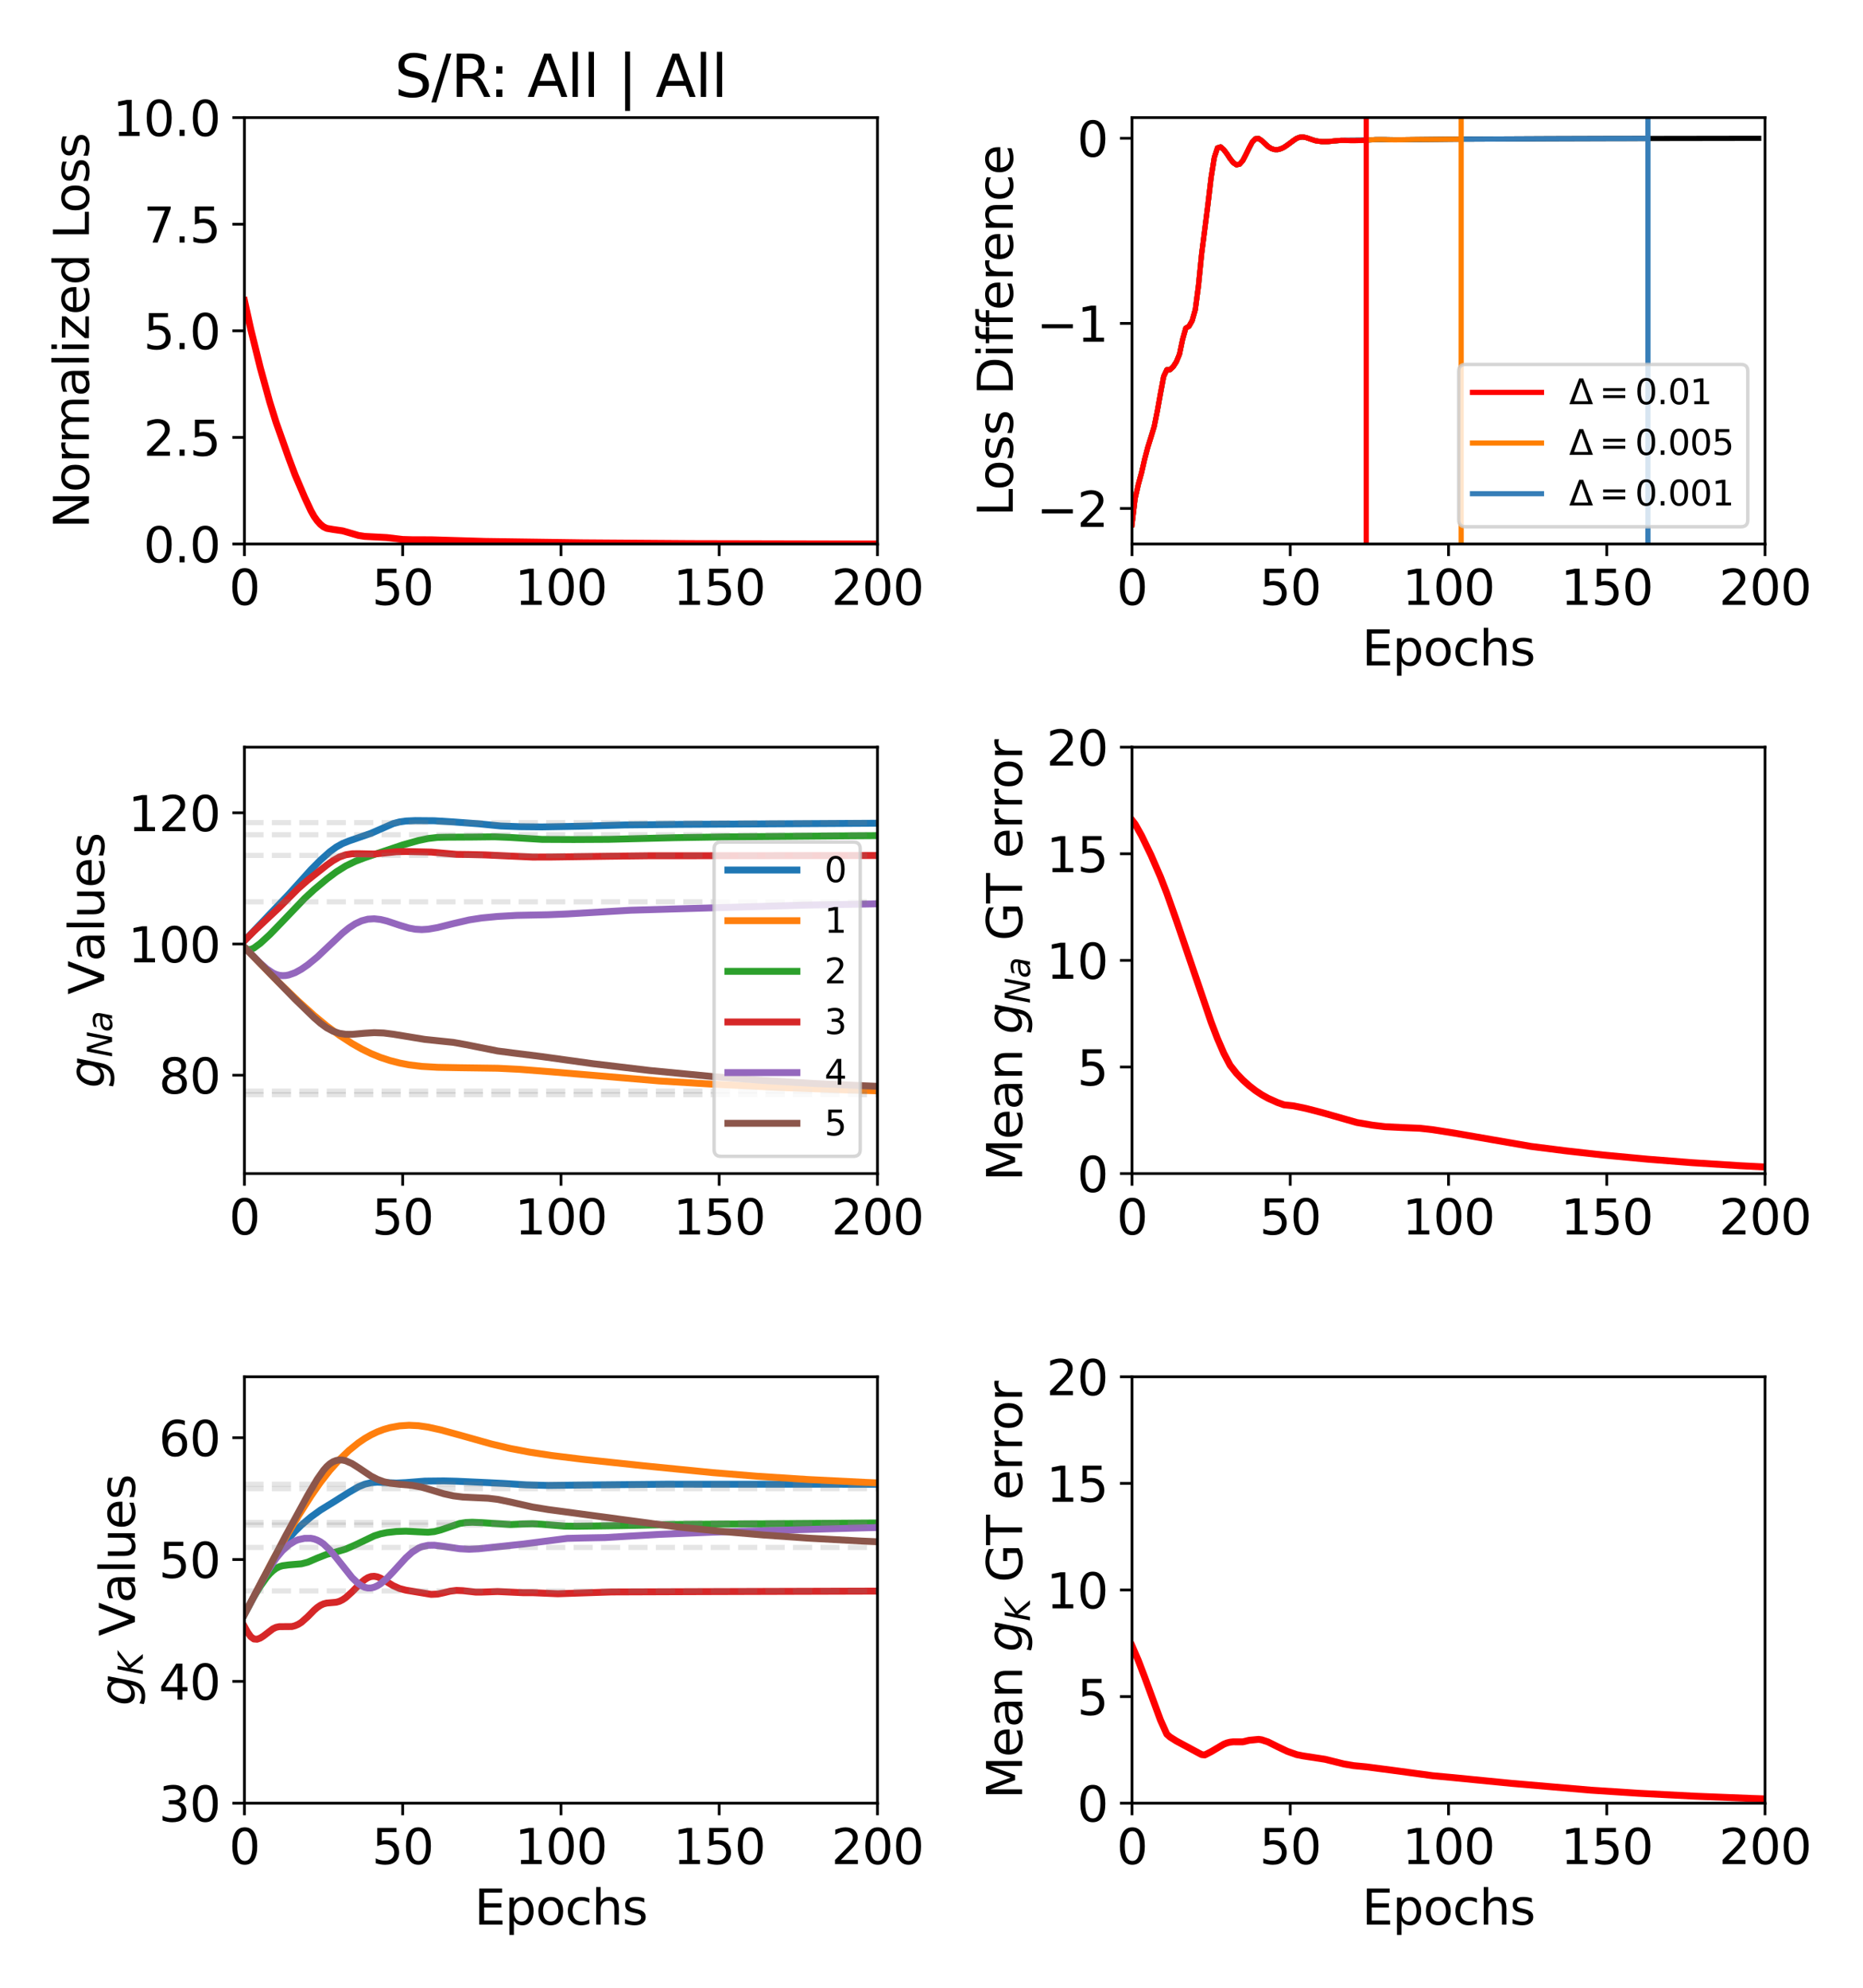<?xml version="1.0" encoding="utf-8" standalone="no"?>
<!DOCTYPE svg PUBLIC "-//W3C//DTD SVG 1.1//EN"
  "http://www.w3.org/Graphics/SVG/1.1/DTD/svg11.dtd">
<svg xmlns:xlink="http://www.w3.org/1999/xlink" width="540pt" height="576pt" viewBox="0 0 540 576" xmlns="http://www.w3.org/2000/svg" version="1.1">
 <defs>
  <style type="text/css">*{stroke-linejoin: round; stroke-linecap: butt}</style>
 </defs>
 <g id="figure_1">
  <g id="patch_1">
   <path d="M 0 576 
L 540 576 
L 540 0 
L 0 0 
z
" style="fill: #ffffff"/>
  </g>
  <g id="axes_1">
   <g id="patch_2">
    <path d="M 70.85 157.64 
L 254.34 157.64 
L 254.34 34.08 
L 70.85 34.08 
z
" style="fill: #ffffff"/>
   </g>
   <g id="matplotlib.axis_1">
    <g id="xtick_1">
     <g id="line2d_1">
      <defs>
       <path id="m448029ec6f" d="M 0 0 
L 0 3.5 
" style="stroke: #000000; stroke-width: 0.8"/>
      </defs>
      <g>
       <use xlink:href="#m448029ec6f" x="70.85" y="157.64" style="stroke: #000000; stroke-width: 0.8"/>
      </g>
     </g>
     <g id="text_1">
      <!-- 0 -->
      <g transform="translate(66.396 175.278) scale(0.14 -0.14)">
       <defs>
        <path id="DejaVuSans-30" d="M 2034 4250 
Q 1547 4250 1301 3770 
Q 1056 3291 1056 2328 
Q 1056 1369 1301 889 
Q 1547 409 2034 409 
Q 2525 409 2770 889 
Q 3016 1369 3016 2328 
Q 3016 3291 2770 3770 
Q 2525 4250 2034 4250 
z
M 2034 4750 
Q 2819 4750 3233 4129 
Q 3647 3509 3647 2328 
Q 3647 1150 3233 529 
Q 2819 -91 2034 -91 
Q 1250 -91 836 529 
Q 422 1150 422 2328 
Q 422 3509 836 4129 
Q 1250 4750 2034 4750 
z
" transform="scale(0.016)"/>
       </defs>
       <use xlink:href="#DejaVuSans-30"/>
      </g>
     </g>
    </g>
    <g id="xtick_2">
     <g id="line2d_2">
      <g>
       <use xlink:href="#m448029ec6f" x="116.722" y="157.64" style="stroke: #000000; stroke-width: 0.8"/>
      </g>
     </g>
     <g id="text_2">
      <!-- 50 -->
      <g transform="translate(107.815 175.278) scale(0.14 -0.14)">
       <defs>
        <path id="DejaVuSans-35" d="M 691 4666 
L 3169 4666 
L 3169 4134 
L 1269 4134 
L 1269 2991 
Q 1406 3038 1543 3061 
Q 1681 3084 1819 3084 
Q 2600 3084 3056 2656 
Q 3513 2228 3513 1497 
Q 3513 744 3044 326 
Q 2575 -91 1722 -91 
Q 1428 -91 1123 -41 
Q 819 9 494 109 
L 494 744 
Q 775 591 1075 516 
Q 1375 441 1709 441 
Q 2250 441 2565 725 
Q 2881 1009 2881 1497 
Q 2881 1984 2565 2268 
Q 2250 2553 1709 2553 
Q 1456 2553 1204 2497 
Q 953 2441 691 2322 
L 691 4666 
z
" transform="scale(0.016)"/>
       </defs>
       <use xlink:href="#DejaVuSans-35"/>
       <use xlink:href="#DejaVuSans-30" x="63.623"/>
      </g>
     </g>
    </g>
    <g id="xtick_3">
     <g id="line2d_3">
      <g>
       <use xlink:href="#m448029ec6f" x="162.595" y="157.64" style="stroke: #000000; stroke-width: 0.8"/>
      </g>
     </g>
     <g id="text_3">
      <!-- 100 -->
      <g transform="translate(149.234 175.278) scale(0.14 -0.14)">
       <defs>
        <path id="DejaVuSans-31" d="M 794 531 
L 1825 531 
L 1825 4091 
L 703 3866 
L 703 4441 
L 1819 4666 
L 2450 4666 
L 2450 531 
L 3481 531 
L 3481 0 
L 794 0 
L 794 531 
z
" transform="scale(0.016)"/>
       </defs>
       <use xlink:href="#DejaVuSans-31"/>
       <use xlink:href="#DejaVuSans-30" x="63.623"/>
       <use xlink:href="#DejaVuSans-30" x="127.246"/>
      </g>
     </g>
    </g>
    <g id="xtick_4">
     <g id="line2d_4">
      <g>
       <use xlink:href="#m448029ec6f" x="208.468" y="157.64" style="stroke: #000000; stroke-width: 0.8"/>
      </g>
     </g>
     <g id="text_4">
      <!-- 150 -->
      <g transform="translate(195.106 175.278) scale(0.14 -0.14)">
       <use xlink:href="#DejaVuSans-31"/>
       <use xlink:href="#DejaVuSans-35" x="63.623"/>
       <use xlink:href="#DejaVuSans-30" x="127.246"/>
      </g>
     </g>
    </g>
    <g id="xtick_5">
     <g id="line2d_5">
      <g>
       <use xlink:href="#m448029ec6f" x="254.34" y="157.64" style="stroke: #000000; stroke-width: 0.8"/>
      </g>
     </g>
     <g id="text_5">
      <!-- 200 -->
      <g transform="translate(240.979 175.278) scale(0.14 -0.14)">
       <defs>
        <path id="DejaVuSans-32" d="M 1228 531 
L 3431 531 
L 3431 0 
L 469 0 
L 469 531 
Q 828 903 1448 1529 
Q 2069 2156 2228 2338 
Q 2531 2678 2651 2914 
Q 2772 3150 2772 3378 
Q 2772 3750 2511 3984 
Q 2250 4219 1831 4219 
Q 1534 4219 1204 4116 
Q 875 4013 500 3803 
L 500 4441 
Q 881 4594 1212 4672 
Q 1544 4750 1819 4750 
Q 2544 4750 2975 4387 
Q 3406 4025 3406 3419 
Q 3406 3131 3298 2873 
Q 3191 2616 2906 2266 
Q 2828 2175 2409 1742 
Q 1991 1309 1228 531 
z
" transform="scale(0.016)"/>
       </defs>
       <use xlink:href="#DejaVuSans-32"/>
       <use xlink:href="#DejaVuSans-30" x="63.623"/>
       <use xlink:href="#DejaVuSans-30" x="127.246"/>
      </g>
     </g>
    </g>
   </g>
   <g id="matplotlib.axis_2">
    <g id="ytick_1">
     <g id="line2d_6">
      <defs>
       <path id="mbcfacf53b3" d="M 0 0 
L -3.5 0 
" style="stroke: #000000; stroke-width: 0.8"/>
      </defs>
      <g>
       <use xlink:href="#mbcfacf53b3" x="70.85" y="157.64" style="stroke: #000000; stroke-width: 0.8"/>
      </g>
     </g>
     <g id="text_6">
      <!-- 0.0 -->
      <g transform="translate(41.586 162.959) scale(0.14 -0.14)">
       <defs>
        <path id="DejaVuSans-2e" d="M 684 794 
L 1344 794 
L 1344 0 
L 684 0 
L 684 794 
z
" transform="scale(0.016)"/>
       </defs>
       <use xlink:href="#DejaVuSans-30"/>
       <use xlink:href="#DejaVuSans-2e" x="63.623"/>
       <use xlink:href="#DejaVuSans-30" x="95.41"/>
      </g>
     </g>
    </g>
    <g id="ytick_2">
     <g id="line2d_7">
      <g>
       <use xlink:href="#mbcfacf53b3" x="70.85" y="126.75" style="stroke: #000000; stroke-width: 0.8"/>
      </g>
     </g>
     <g id="text_7">
      <!-- 2.5 -->
      <g transform="translate(41.586 132.069) scale(0.14 -0.14)">
       <use xlink:href="#DejaVuSans-32"/>
       <use xlink:href="#DejaVuSans-2e" x="63.623"/>
       <use xlink:href="#DejaVuSans-35" x="95.41"/>
      </g>
     </g>
    </g>
    <g id="ytick_3">
     <g id="line2d_8">
      <g>
       <use xlink:href="#mbcfacf53b3" x="70.85" y="95.86" style="stroke: #000000; stroke-width: 0.8"/>
      </g>
     </g>
     <g id="text_8">
      <!-- 5.0 -->
      <g transform="translate(41.586 101.179) scale(0.14 -0.14)">
       <use xlink:href="#DejaVuSans-35"/>
       <use xlink:href="#DejaVuSans-2e" x="63.623"/>
       <use xlink:href="#DejaVuSans-30" x="95.41"/>
      </g>
     </g>
    </g>
    <g id="ytick_4">
     <g id="line2d_9">
      <g>
       <use xlink:href="#mbcfacf53b3" x="70.85" y="64.97" style="stroke: #000000; stroke-width: 0.8"/>
      </g>
     </g>
     <g id="text_9">
      <!-- 7.5 -->
      <g transform="translate(41.586 70.289) scale(0.14 -0.14)">
       <defs>
        <path id="DejaVuSans-37" d="M 525 4666 
L 3525 4666 
L 3525 4397 
L 1831 0 
L 1172 0 
L 2766 4134 
L 525 4134 
L 525 4666 
z
" transform="scale(0.016)"/>
       </defs>
       <use xlink:href="#DejaVuSans-37"/>
       <use xlink:href="#DejaVuSans-2e" x="63.623"/>
       <use xlink:href="#DejaVuSans-35" x="95.41"/>
      </g>
     </g>
    </g>
    <g id="ytick_5">
     <g id="line2d_10">
      <g>
       <use xlink:href="#mbcfacf53b3" x="70.85" y="34.08" style="stroke: #000000; stroke-width: 0.8"/>
      </g>
     </g>
     <g id="text_10">
      <!-- 10.0 -->
      <g transform="translate(32.678 39.399) scale(0.14 -0.14)">
       <use xlink:href="#DejaVuSans-31"/>
       <use xlink:href="#DejaVuSans-30" x="63.623"/>
       <use xlink:href="#DejaVuSans-2e" x="127.246"/>
       <use xlink:href="#DejaVuSans-30" x="159.033"/>
      </g>
     </g>
    </g>
    <g id="text_11">
     <!-- Normalized Loss -->
     <g transform="translate(25.767 153.136) rotate(-90) scale(0.14 -0.14)">
      <defs>
       <path id="DejaVuSans-4e" d="M 628 4666 
L 1478 4666 
L 3547 763 
L 3547 4666 
L 4159 4666 
L 4159 0 
L 3309 0 
L 1241 3903 
L 1241 0 
L 628 0 
L 628 4666 
z
" transform="scale(0.016)"/>
       <path id="DejaVuSans-6f" d="M 1959 3097 
Q 1497 3097 1228 2736 
Q 959 2375 959 1747 
Q 959 1119 1226 758 
Q 1494 397 1959 397 
Q 2419 397 2687 759 
Q 2956 1122 2956 1747 
Q 2956 2369 2687 2733 
Q 2419 3097 1959 3097 
z
M 1959 3584 
Q 2709 3584 3137 3096 
Q 3566 2609 3566 1747 
Q 3566 888 3137 398 
Q 2709 -91 1959 -91 
Q 1206 -91 779 398 
Q 353 888 353 1747 
Q 353 2609 779 3096 
Q 1206 3584 1959 3584 
z
" transform="scale(0.016)"/>
       <path id="DejaVuSans-72" d="M 2631 2963 
Q 2534 3019 2420 3045 
Q 2306 3072 2169 3072 
Q 1681 3072 1420 2755 
Q 1159 2438 1159 1844 
L 1159 0 
L 581 0 
L 581 3500 
L 1159 3500 
L 1159 2956 
Q 1341 3275 1631 3429 
Q 1922 3584 2338 3584 
Q 2397 3584 2469 3576 
Q 2541 3569 2628 3553 
L 2631 2963 
z
" transform="scale(0.016)"/>
       <path id="DejaVuSans-6d" d="M 3328 2828 
Q 3544 3216 3844 3400 
Q 4144 3584 4550 3584 
Q 5097 3584 5394 3201 
Q 5691 2819 5691 2113 
L 5691 0 
L 5113 0 
L 5113 2094 
Q 5113 2597 4934 2840 
Q 4756 3084 4391 3084 
Q 3944 3084 3684 2787 
Q 3425 2491 3425 1978 
L 3425 0 
L 2847 0 
L 2847 2094 
Q 2847 2600 2669 2842 
Q 2491 3084 2119 3084 
Q 1678 3084 1418 2786 
Q 1159 2488 1159 1978 
L 1159 0 
L 581 0 
L 581 3500 
L 1159 3500 
L 1159 2956 
Q 1356 3278 1631 3431 
Q 1906 3584 2284 3584 
Q 2666 3584 2933 3390 
Q 3200 3197 3328 2828 
z
" transform="scale(0.016)"/>
       <path id="DejaVuSans-61" d="M 2194 1759 
Q 1497 1759 1228 1600 
Q 959 1441 959 1056 
Q 959 750 1161 570 
Q 1363 391 1709 391 
Q 2188 391 2477 730 
Q 2766 1069 2766 1631 
L 2766 1759 
L 2194 1759 
z
M 3341 1997 
L 3341 0 
L 2766 0 
L 2766 531 
Q 2569 213 2275 61 
Q 1981 -91 1556 -91 
Q 1019 -91 701 211 
Q 384 513 384 1019 
Q 384 1609 779 1909 
Q 1175 2209 1959 2209 
L 2766 2209 
L 2766 2266 
Q 2766 2663 2505 2880 
Q 2244 3097 1772 3097 
Q 1472 3097 1187 3025 
Q 903 2953 641 2809 
L 641 3341 
Q 956 3463 1253 3523 
Q 1550 3584 1831 3584 
Q 2591 3584 2966 3190 
Q 3341 2797 3341 1997 
z
" transform="scale(0.016)"/>
       <path id="DejaVuSans-6c" d="M 603 4863 
L 1178 4863 
L 1178 0 
L 603 0 
L 603 4863 
z
" transform="scale(0.016)"/>
       <path id="DejaVuSans-69" d="M 603 3500 
L 1178 3500 
L 1178 0 
L 603 0 
L 603 3500 
z
M 603 4863 
L 1178 4863 
L 1178 4134 
L 603 4134 
L 603 4863 
z
" transform="scale(0.016)"/>
       <path id="DejaVuSans-7a" d="M 353 3500 
L 3084 3500 
L 3084 2975 
L 922 459 
L 3084 459 
L 3084 0 
L 275 0 
L 275 525 
L 2438 3041 
L 353 3041 
L 353 3500 
z
" transform="scale(0.016)"/>
       <path id="DejaVuSans-65" d="M 3597 1894 
L 3597 1613 
L 953 1613 
Q 991 1019 1311 708 
Q 1631 397 2203 397 
Q 2534 397 2845 478 
Q 3156 559 3463 722 
L 3463 178 
Q 3153 47 2828 -22 
Q 2503 -91 2169 -91 
Q 1331 -91 842 396 
Q 353 884 353 1716 
Q 353 2575 817 3079 
Q 1281 3584 2069 3584 
Q 2775 3584 3186 3129 
Q 3597 2675 3597 1894 
z
M 3022 2063 
Q 3016 2534 2758 2815 
Q 2500 3097 2075 3097 
Q 1594 3097 1305 2825 
Q 1016 2553 972 2059 
L 3022 2063 
z
" transform="scale(0.016)"/>
       <path id="DejaVuSans-64" d="M 2906 2969 
L 2906 4863 
L 3481 4863 
L 3481 0 
L 2906 0 
L 2906 525 
Q 2725 213 2448 61 
Q 2172 -91 1784 -91 
Q 1150 -91 751 415 
Q 353 922 353 1747 
Q 353 2572 751 3078 
Q 1150 3584 1784 3584 
Q 2172 3584 2448 3432 
Q 2725 3281 2906 2969 
z
M 947 1747 
Q 947 1113 1208 752 
Q 1469 391 1925 391 
Q 2381 391 2643 752 
Q 2906 1113 2906 1747 
Q 2906 2381 2643 2742 
Q 2381 3103 1925 3103 
Q 1469 3103 1208 2742 
Q 947 2381 947 1747 
z
" transform="scale(0.016)"/>
       <path id="DejaVuSans-20" transform="scale(0.016)"/>
       <path id="DejaVuSans-4c" d="M 628 4666 
L 1259 4666 
L 1259 531 
L 3531 531 
L 3531 0 
L 628 0 
L 628 4666 
z
" transform="scale(0.016)"/>
       <path id="DejaVuSans-73" d="M 2834 3397 
L 2834 2853 
Q 2591 2978 2328 3040 
Q 2066 3103 1784 3103 
Q 1356 3103 1142 2972 
Q 928 2841 928 2578 
Q 928 2378 1081 2264 
Q 1234 2150 1697 2047 
L 1894 2003 
Q 2506 1872 2764 1633 
Q 3022 1394 3022 966 
Q 3022 478 2636 193 
Q 2250 -91 1575 -91 
Q 1294 -91 989 -36 
Q 684 19 347 128 
L 347 722 
Q 666 556 975 473 
Q 1284 391 1588 391 
Q 1994 391 2212 530 
Q 2431 669 2431 922 
Q 2431 1156 2273 1281 
Q 2116 1406 1581 1522 
L 1381 1569 
Q 847 1681 609 1914 
Q 372 2147 372 2553 
Q 372 3047 722 3315 
Q 1072 3584 1716 3584 
Q 2034 3584 2315 3537 
Q 2597 3491 2834 3397 
z
" transform="scale(0.016)"/>
      </defs>
      <use xlink:href="#DejaVuSans-4e"/>
      <use xlink:href="#DejaVuSans-6f" x="74.805"/>
      <use xlink:href="#DejaVuSans-72" x="135.986"/>
      <use xlink:href="#DejaVuSans-6d" x="175.35"/>
      <use xlink:href="#DejaVuSans-61" x="272.762"/>
      <use xlink:href="#DejaVuSans-6c" x="334.041"/>
      <use xlink:href="#DejaVuSans-69" x="361.824"/>
      <use xlink:href="#DejaVuSans-7a" x="389.607"/>
      <use xlink:href="#DejaVuSans-65" x="442.098"/>
      <use xlink:href="#DejaVuSans-64" x="503.621"/>
      <use xlink:href="#DejaVuSans-20" x="567.098"/>
      <use xlink:href="#DejaVuSans-4c" x="598.885"/>
      <use xlink:href="#DejaVuSans-6f" x="652.848"/>
      <use xlink:href="#DejaVuSans-73" x="714.029"/>
      <use xlink:href="#DejaVuSans-73" x="766.129"/>
     </g>
    </g>
   </g>
   <g id="line2d_11">
    <path d="M 70.85 87.095 
L 72.685 95.401 
L 75.437 106.544 
L 78.19 116.515 
L 80.025 122.384 
L 83.694 132.727 
L 85.529 137.617 
L 88.282 144.057 
L 90.116 147.993 
L 91.034 149.633 
L 91.951 150.918 
L 92.869 151.932 
L 93.786 152.665 
L 94.704 153.101 
L 96.539 153.422 
L 99.291 153.818 
L 102.043 154.611 
L 103.878 155.148 
L 105.713 155.434 
L 112.135 155.775 
L 116.722 156.323 
L 119.475 156.401 
L 124.98 156.416 
L 140.576 156.885 
L 169.017 157.292 
L 200.21 157.518 
L 247.918 157.624 
L 253.423 157.628 
L 253.423 157.628 
" clip-path="url(#p8d9eaabb55)" style="fill: none; stroke: #ff0000; stroke-width: 2; stroke-linecap: square"/>
   </g>
   <g id="patch_3">
    <path d="M 70.85 157.64 
L 70.85 34.08 
" style="fill: none; stroke: #000000; stroke-width: 0.8; stroke-linejoin: miter; stroke-linecap: square"/>
   </g>
   <g id="patch_4">
    <path d="M 254.34 157.64 
L 254.34 34.08 
" style="fill: none; stroke: #000000; stroke-width: 0.8; stroke-linejoin: miter; stroke-linecap: square"/>
   </g>
   <g id="patch_5">
    <path d="M 70.85 157.64 
L 254.34 157.64 
" style="fill: none; stroke: #000000; stroke-width: 0.8; stroke-linejoin: miter; stroke-linecap: square"/>
   </g>
   <g id="patch_6">
    <path d="M 70.85 34.08 
L 254.34 34.08 
" style="fill: none; stroke: #000000; stroke-width: 0.8; stroke-linejoin: miter; stroke-linecap: square"/>
   </g>
   <g id="text_12">
    <!-- S/R: All | All -->
    <g transform="translate(114.363 28.08) scale(0.168 -0.168)">
     <defs>
      <path id="DejaVuSans-53" d="M 3425 4513 
L 3425 3897 
Q 3066 4069 2747 4153 
Q 2428 4238 2131 4238 
Q 1616 4238 1336 4038 
Q 1056 3838 1056 3469 
Q 1056 3159 1242 3001 
Q 1428 2844 1947 2747 
L 2328 2669 
Q 3034 2534 3370 2195 
Q 3706 1856 3706 1288 
Q 3706 609 3251 259 
Q 2797 -91 1919 -91 
Q 1588 -91 1214 -16 
Q 841 59 441 206 
L 441 856 
Q 825 641 1194 531 
Q 1563 422 1919 422 
Q 2459 422 2753 634 
Q 3047 847 3047 1241 
Q 3047 1584 2836 1778 
Q 2625 1972 2144 2069 
L 1759 2144 
Q 1053 2284 737 2584 
Q 422 2884 422 3419 
Q 422 4038 858 4394 
Q 1294 4750 2059 4750 
Q 2388 4750 2728 4690 
Q 3069 4631 3425 4513 
z
" transform="scale(0.016)"/>
      <path id="DejaVuSans-2f" d="M 1625 4666 
L 2156 4666 
L 531 -594 
L 0 -594 
L 1625 4666 
z
" transform="scale(0.016)"/>
      <path id="DejaVuSans-52" d="M 2841 2188 
Q 3044 2119 3236 1894 
Q 3428 1669 3622 1275 
L 4263 0 
L 3584 0 
L 2988 1197 
Q 2756 1666 2539 1819 
Q 2322 1972 1947 1972 
L 1259 1972 
L 1259 0 
L 628 0 
L 628 4666 
L 2053 4666 
Q 2853 4666 3247 4331 
Q 3641 3997 3641 3322 
Q 3641 2881 3436 2590 
Q 3231 2300 2841 2188 
z
M 1259 4147 
L 1259 2491 
L 2053 2491 
Q 2509 2491 2742 2702 
Q 2975 2913 2975 3322 
Q 2975 3731 2742 3939 
Q 2509 4147 2053 4147 
L 1259 4147 
z
" transform="scale(0.016)"/>
      <path id="DejaVuSans-3a" d="M 750 794 
L 1409 794 
L 1409 0 
L 750 0 
L 750 794 
z
M 750 3309 
L 1409 3309 
L 1409 2516 
L 750 2516 
L 750 3309 
z
" transform="scale(0.016)"/>
      <path id="DejaVuSans-41" d="M 2188 4044 
L 1331 1722 
L 3047 1722 
L 2188 4044 
z
M 1831 4666 
L 2547 4666 
L 4325 0 
L 3669 0 
L 3244 1197 
L 1141 1197 
L 716 0 
L 50 0 
L 1831 4666 
z
" transform="scale(0.016)"/>
      <path id="DejaVuSans-7c" d="M 1344 4891 
L 1344 -1509 
L 813 -1509 
L 813 4891 
L 1344 4891 
z
" transform="scale(0.016)"/>
     </defs>
     <use xlink:href="#DejaVuSans-53"/>
     <use xlink:href="#DejaVuSans-2f" x="63.477"/>
     <use xlink:href="#DejaVuSans-52" x="97.168"/>
     <use xlink:href="#DejaVuSans-3a" x="163.525"/>
     <use xlink:href="#DejaVuSans-20" x="197.217"/>
     <use xlink:href="#DejaVuSans-41" x="229.004"/>
     <use xlink:href="#DejaVuSans-6c" x="297.412"/>
     <use xlink:href="#DejaVuSans-6c" x="325.195"/>
     <use xlink:href="#DejaVuSans-20" x="352.979"/>
     <use xlink:href="#DejaVuSans-7c" x="384.766"/>
     <use xlink:href="#DejaVuSans-20" x="418.457"/>
     <use xlink:href="#DejaVuSans-41" x="450.244"/>
     <use xlink:href="#DejaVuSans-6c" x="518.652"/>
     <use xlink:href="#DejaVuSans-6c" x="546.436"/>
    </g>
   </g>
  </g>
  <g id="axes_2">
   <g id="patch_7">
    <path d="M 328.115 340.08 
L 511.605 340.08 
L 511.605 216.52 
L 328.115 216.52 
z
" style="fill: #ffffff"/>
   </g>
   <g id="matplotlib.axis_3">
    <g id="xtick_6">
     <g id="line2d_12">
      <g>
       <use xlink:href="#m448029ec6f" x="328.115" y="340.08" style="stroke: #000000; stroke-width: 0.8"/>
      </g>
     </g>
     <g id="text_13">
      <!-- 0 -->
      <g transform="translate(323.661 357.718) scale(0.14 -0.14)">
       <use xlink:href="#DejaVuSans-30"/>
      </g>
     </g>
    </g>
    <g id="xtick_7">
     <g id="line2d_13">
      <g>
       <use xlink:href="#m448029ec6f" x="373.988" y="340.08" style="stroke: #000000; stroke-width: 0.8"/>
      </g>
     </g>
     <g id="text_14">
      <!-- 50 -->
      <g transform="translate(365.08 357.718) scale(0.14 -0.14)">
       <use xlink:href="#DejaVuSans-35"/>
       <use xlink:href="#DejaVuSans-30" x="63.623"/>
      </g>
     </g>
    </g>
    <g id="xtick_8">
     <g id="line2d_14">
      <g>
       <use xlink:href="#m448029ec6f" x="419.86" y="340.08" style="stroke: #000000; stroke-width: 0.8"/>
      </g>
     </g>
     <g id="text_15">
      <!-- 100 -->
      <g transform="translate(406.499 357.718) scale(0.14 -0.14)">
       <use xlink:href="#DejaVuSans-31"/>
       <use xlink:href="#DejaVuSans-30" x="63.623"/>
       <use xlink:href="#DejaVuSans-30" x="127.246"/>
      </g>
     </g>
    </g>
    <g id="xtick_9">
     <g id="line2d_15">
      <g>
       <use xlink:href="#m448029ec6f" x="465.733" y="340.08" style="stroke: #000000; stroke-width: 0.8"/>
      </g>
     </g>
     <g id="text_16">
      <!-- 150 -->
      <g transform="translate(452.371 357.718) scale(0.14 -0.14)">
       <use xlink:href="#DejaVuSans-31"/>
       <use xlink:href="#DejaVuSans-35" x="63.623"/>
       <use xlink:href="#DejaVuSans-30" x="127.246"/>
      </g>
     </g>
    </g>
    <g id="xtick_10">
     <g id="line2d_16">
      <g>
       <use xlink:href="#m448029ec6f" x="511.605" y="340.08" style="stroke: #000000; stroke-width: 0.8"/>
      </g>
     </g>
     <g id="text_17">
      <!-- 200 -->
      <g transform="translate(498.244 357.718) scale(0.14 -0.14)">
       <use xlink:href="#DejaVuSans-32"/>
       <use xlink:href="#DejaVuSans-30" x="63.623"/>
       <use xlink:href="#DejaVuSans-30" x="127.246"/>
      </g>
     </g>
    </g>
   </g>
   <g id="matplotlib.axis_4">
    <g id="ytick_6">
     <g id="line2d_17">
      <g>
       <use xlink:href="#mbcfacf53b3" x="328.115" y="340.08" style="stroke: #000000; stroke-width: 0.8"/>
      </g>
     </g>
     <g id="text_18">
      <!-- 0 -->
      <g transform="translate(312.207 345.399) scale(0.14 -0.14)">
       <use xlink:href="#DejaVuSans-30"/>
      </g>
     </g>
    </g>
    <g id="ytick_7">
     <g id="line2d_18">
      <g>
       <use xlink:href="#mbcfacf53b3" x="328.115" y="309.19" style="stroke: #000000; stroke-width: 0.8"/>
      </g>
     </g>
     <g id="text_19">
      <!-- 5 -->
      <g transform="translate(312.207 314.509) scale(0.14 -0.14)">
       <use xlink:href="#DejaVuSans-35"/>
      </g>
     </g>
    </g>
    <g id="ytick_8">
     <g id="line2d_19">
      <g>
       <use xlink:href="#mbcfacf53b3" x="328.115" y="278.3" style="stroke: #000000; stroke-width: 0.8"/>
      </g>
     </g>
     <g id="text_20">
      <!-- 10 -->
      <g transform="translate(303.3 283.619) scale(0.14 -0.14)">
       <use xlink:href="#DejaVuSans-31"/>
       <use xlink:href="#DejaVuSans-30" x="63.623"/>
      </g>
     </g>
    </g>
    <g id="ytick_9">
     <g id="line2d_20">
      <g>
       <use xlink:href="#mbcfacf53b3" x="328.115" y="247.41" style="stroke: #000000; stroke-width: 0.8"/>
      </g>
     </g>
     <g id="text_21">
      <!-- 15 -->
      <g transform="translate(303.3 252.729) scale(0.14 -0.14)">
       <use xlink:href="#DejaVuSans-31"/>
       <use xlink:href="#DejaVuSans-35" x="63.623"/>
      </g>
     </g>
    </g>
    <g id="ytick_10">
     <g id="line2d_21">
      <g>
       <use xlink:href="#mbcfacf53b3" x="328.115" y="216.52" style="stroke: #000000; stroke-width: 0.8"/>
      </g>
     </g>
     <g id="text_22">
      <!-- 20 -->
      <g transform="translate(303.3 221.839) scale(0.14 -0.14)">
       <use xlink:href="#DejaVuSans-32"/>
       <use xlink:href="#DejaVuSans-30" x="63.623"/>
      </g>
     </g>
    </g>
    <g id="text_23">
     <!-- Mean $g_{Na}$ GT error -->
     <g transform="translate(296.36 342.28) rotate(-90) scale(0.14 -0.14)">
      <defs>
       <path id="DejaVuSans-4d" d="M 628 4666 
L 1569 4666 
L 2759 1491 
L 3956 4666 
L 4897 4666 
L 4897 0 
L 4281 0 
L 4281 4097 
L 3078 897 
L 2444 897 
L 1241 4097 
L 1241 0 
L 628 0 
L 628 4666 
z
" transform="scale(0.016)"/>
       <path id="DejaVuSans-6e" d="M 3513 2113 
L 3513 0 
L 2938 0 
L 2938 2094 
Q 2938 2591 2744 2837 
Q 2550 3084 2163 3084 
Q 1697 3084 1428 2787 
Q 1159 2491 1159 1978 
L 1159 0 
L 581 0 
L 581 3500 
L 1159 3500 
L 1159 2956 
Q 1366 3272 1645 3428 
Q 1925 3584 2291 3584 
Q 2894 3584 3203 3211 
Q 3513 2838 3513 2113 
z
" transform="scale(0.016)"/>
       <path id="DejaVuSans-Oblique-67" d="M 3816 3500 
L 3219 434 
Q 3047 -456 2561 -893 
Q 2075 -1331 1253 -1331 
Q 950 -1331 690 -1286 
Q 431 -1241 206 -1147 
L 313 -588 
Q 525 -725 762 -790 
Q 1000 -856 1269 -856 
Q 1816 -856 2167 -557 
Q 2519 -259 2631 300 
L 2681 563 
Q 2441 288 2122 144 
Q 1803 0 1434 0 
Q 903 0 598 351 
Q 294 703 294 1319 
Q 294 1803 478 2267 
Q 663 2731 997 3091 
Q 1219 3328 1514 3456 
Q 1809 3584 2131 3584 
Q 2484 3584 2746 3420 
Q 3009 3256 3138 2956 
L 3238 3500 
L 3816 3500 
z
M 2950 2216 
Q 2950 2641 2750 2872 
Q 2550 3103 2181 3103 
Q 1953 3103 1747 3012 
Q 1541 2922 1394 2759 
Q 1156 2491 1023 2127 
Q 891 1763 891 1375 
Q 891 944 1092 712 
Q 1294 481 1672 481 
Q 2219 481 2584 976 
Q 2950 1472 2950 2216 
z
" transform="scale(0.016)"/>
       <path id="DejaVuSans-Oblique-4e" d="M 1081 4666 
L 1931 4666 
L 3219 666 
L 4000 4666 
L 4616 4666 
L 3706 0 
L 2853 0 
L 1569 4025 
L 788 0 
L 172 0 
L 1081 4666 
z
" transform="scale(0.016)"/>
       <path id="DejaVuSans-Oblique-61" d="M 3438 1997 
L 3047 0 
L 2472 0 
L 2578 531 
Q 2325 219 2001 64 
Q 1678 -91 1281 -91 
Q 834 -91 548 182 
Q 263 456 263 884 
Q 263 1497 752 1853 
Q 1241 2209 2100 2209 
L 2900 2209 
L 2931 2363 
Q 2938 2388 2941 2417 
Q 2944 2447 2944 2509 
Q 2944 2788 2717 2942 
Q 2491 3097 2081 3097 
Q 1800 3097 1504 3025 
Q 1209 2953 897 2809 
L 997 3341 
Q 1322 3463 1633 3523 
Q 1944 3584 2234 3584 
Q 2853 3584 3176 3315 
Q 3500 3047 3500 2534 
Q 3500 2431 3484 2292 
Q 3469 2153 3438 1997 
z
M 2816 1759 
L 2241 1759 
Q 1534 1759 1195 1570 
Q 856 1381 856 984 
Q 856 709 1029 553 
Q 1203 397 1509 397 
Q 1978 397 2328 733 
Q 2678 1069 2791 1631 
L 2816 1759 
z
" transform="scale(0.016)"/>
       <path id="DejaVuSans-47" d="M 3809 666 
L 3809 1919 
L 2778 1919 
L 2778 2438 
L 4434 2438 
L 4434 434 
Q 4069 175 3628 42 
Q 3188 -91 2688 -91 
Q 1594 -91 976 548 
Q 359 1188 359 2328 
Q 359 3472 976 4111 
Q 1594 4750 2688 4750 
Q 3144 4750 3555 4637 
Q 3966 4525 4313 4306 
L 4313 3634 
Q 3963 3931 3569 4081 
Q 3175 4231 2741 4231 
Q 1884 4231 1454 3753 
Q 1025 3275 1025 2328 
Q 1025 1384 1454 906 
Q 1884 428 2741 428 
Q 3075 428 3337 486 
Q 3600 544 3809 666 
z
" transform="scale(0.016)"/>
       <path id="DejaVuSans-54" d="M -19 4666 
L 3928 4666 
L 3928 4134 
L 2272 4134 
L 2272 0 
L 1638 0 
L 1638 4134 
L -19 4134 
L -19 4666 
z
" transform="scale(0.016)"/>
      </defs>
      <use xlink:href="#DejaVuSans-4d" transform="translate(0 0.781)"/>
      <use xlink:href="#DejaVuSans-65" transform="translate(86.279 0.781)"/>
      <use xlink:href="#DejaVuSans-61" transform="translate(147.803 0.781)"/>
      <use xlink:href="#DejaVuSans-6e" transform="translate(209.082 0.781)"/>
      <use xlink:href="#DejaVuSans-20" transform="translate(272.461 0.781)"/>
      <use xlink:href="#DejaVuSans-Oblique-67" transform="translate(304.248 0.781)"/>
      <use xlink:href="#DejaVuSans-Oblique-4e" transform="translate(367.725 -15.625) scale(0.7)"/>
      <use xlink:href="#DejaVuSans-Oblique-61" transform="translate(420.088 -15.625) scale(0.7)"/>
      <use xlink:href="#DejaVuSans-20" transform="translate(465.718 0.781)"/>
      <use xlink:href="#DejaVuSans-47" transform="translate(497.505 0.781)"/>
      <use xlink:href="#DejaVuSans-54" transform="translate(574.995 0.781)"/>
      <use xlink:href="#DejaVuSans-20" transform="translate(636.079 0.781)"/>
      <use xlink:href="#DejaVuSans-65" transform="translate(667.866 0.781)"/>
      <use xlink:href="#DejaVuSans-72" transform="translate(729.39 0.781)"/>
      <use xlink:href="#DejaVuSans-72" transform="translate(770.503 0.781)"/>
      <use xlink:href="#DejaVuSans-6f" transform="translate(811.616 0.781)"/>
      <use xlink:href="#DejaVuSans-72" transform="translate(872.798 0.781)"/>
     </g>
    </g>
   </g>
   <g id="line2d_22">
    <path d="M 328.115 237.646 
L 329.032 238.828 
L 330.867 242.102 
L 333.62 247.782 
L 336.372 254.117 
L 338.207 258.845 
L 340.959 266.625 
L 351.051 296.186 
L 352.886 300.964 
L 354.721 305.199 
L 356.556 308.694 
L 358.391 311.025 
L 360.226 312.944 
L 362.061 314.598 
L 363.896 316.024 
L 365.73 317.239 
L 367.565 318.262 
L 370.318 319.495 
L 372.153 320.15 
L 374.905 320.445 
L 378.575 321.21 
L 383.162 322.392 
L 393.254 325.265 
L 397.841 326.052 
L 401.511 326.492 
L 407.016 326.757 
L 411.603 326.942 
L 415.273 327.357 
L 421.695 328.373 
L 443.714 332.194 
L 453.806 333.476 
L 464.815 334.71 
L 477.659 335.911 
L 490.504 336.92 
L 504.265 337.785 
L 510.688 338.115 
L 510.688 338.115 
" clip-path="url(#p52a92d3b89)" style="fill: none; stroke: #ff0000; stroke-width: 2; stroke-linecap: square"/>
   </g>
   <g id="patch_8">
    <path d="M 328.115 340.08 
L 328.115 216.52 
" style="fill: none; stroke: #000000; stroke-width: 0.8; stroke-linejoin: miter; stroke-linecap: square"/>
   </g>
   <g id="patch_9">
    <path d="M 511.605 340.08 
L 511.605 216.52 
" style="fill: none; stroke: #000000; stroke-width: 0.8; stroke-linejoin: miter; stroke-linecap: square"/>
   </g>
   <g id="patch_10">
    <path d="M 328.115 340.08 
L 511.605 340.08 
" style="fill: none; stroke: #000000; stroke-width: 0.8; stroke-linejoin: miter; stroke-linecap: square"/>
   </g>
   <g id="patch_11">
    <path d="M 328.115 216.52 
L 511.605 216.52 
" style="fill: none; stroke: #000000; stroke-width: 0.8; stroke-linejoin: miter; stroke-linecap: square"/>
   </g>
  </g>
  <g id="axes_3">
   <g id="patch_12">
    <path d="M 70.85 340.08 
L 254.34 340.08 
L 254.34 216.52 
L 70.85 216.52 
z
" style="fill: #ffffff"/>
   </g>
   <g id="matplotlib.axis_5">
    <g id="xtick_11">
     <g id="line2d_23">
      <g>
       <use xlink:href="#m448029ec6f" x="70.85" y="340.08" style="stroke: #000000; stroke-width: 0.8"/>
      </g>
     </g>
     <g id="text_24">
      <!-- 0 -->
      <g transform="translate(66.396 357.718) scale(0.14 -0.14)">
       <use xlink:href="#DejaVuSans-30"/>
      </g>
     </g>
    </g>
    <g id="xtick_12">
     <g id="line2d_24">
      <g>
       <use xlink:href="#m448029ec6f" x="116.722" y="340.08" style="stroke: #000000; stroke-width: 0.8"/>
      </g>
     </g>
     <g id="text_25">
      <!-- 50 -->
      <g transform="translate(107.815 357.718) scale(0.14 -0.14)">
       <use xlink:href="#DejaVuSans-35"/>
       <use xlink:href="#DejaVuSans-30" x="63.623"/>
      </g>
     </g>
    </g>
    <g id="xtick_13">
     <g id="line2d_25">
      <g>
       <use xlink:href="#m448029ec6f" x="162.595" y="340.08" style="stroke: #000000; stroke-width: 0.8"/>
      </g>
     </g>
     <g id="text_26">
      <!-- 100 -->
      <g transform="translate(149.234 357.718) scale(0.14 -0.14)">
       <use xlink:href="#DejaVuSans-31"/>
       <use xlink:href="#DejaVuSans-30" x="63.623"/>
       <use xlink:href="#DejaVuSans-30" x="127.246"/>
      </g>
     </g>
    </g>
    <g id="xtick_14">
     <g id="line2d_26">
      <g>
       <use xlink:href="#m448029ec6f" x="208.468" y="340.08" style="stroke: #000000; stroke-width: 0.8"/>
      </g>
     </g>
     <g id="text_27">
      <!-- 150 -->
      <g transform="translate(195.106 357.718) scale(0.14 -0.14)">
       <use xlink:href="#DejaVuSans-31"/>
       <use xlink:href="#DejaVuSans-35" x="63.623"/>
       <use xlink:href="#DejaVuSans-30" x="127.246"/>
      </g>
     </g>
    </g>
    <g id="xtick_15">
     <g id="line2d_27">
      <g>
       <use xlink:href="#m448029ec6f" x="254.34" y="340.08" style="stroke: #000000; stroke-width: 0.8"/>
      </g>
     </g>
     <g id="text_28">
      <!-- 200 -->
      <g transform="translate(240.979 357.718) scale(0.14 -0.14)">
       <use xlink:href="#DejaVuSans-32"/>
       <use xlink:href="#DejaVuSans-30" x="63.623"/>
       <use xlink:href="#DejaVuSans-30" x="127.246"/>
      </g>
     </g>
    </g>
   </g>
   <g id="matplotlib.axis_6">
    <g id="ytick_11">
     <g id="line2d_28">
      <g>
       <use xlink:href="#mbcfacf53b3" x="70.85" y="311.566" style="stroke: #000000; stroke-width: 0.8"/>
      </g>
     </g>
     <g id="text_29">
      <!-- 80 -->
      <g transform="translate(46.035 316.885) scale(0.14 -0.14)">
       <defs>
        <path id="DejaVuSans-38" d="M 2034 2216 
Q 1584 2216 1326 1975 
Q 1069 1734 1069 1313 
Q 1069 891 1326 650 
Q 1584 409 2034 409 
Q 2484 409 2743 651 
Q 3003 894 3003 1313 
Q 3003 1734 2745 1975 
Q 2488 2216 2034 2216 
z
M 1403 2484 
Q 997 2584 770 2862 
Q 544 3141 544 3541 
Q 544 4100 942 4425 
Q 1341 4750 2034 4750 
Q 2731 4750 3128 4425 
Q 3525 4100 3525 3541 
Q 3525 3141 3298 2862 
Q 3072 2584 2669 2484 
Q 3125 2378 3379 2068 
Q 3634 1759 3634 1313 
Q 3634 634 3220 271 
Q 2806 -91 2034 -91 
Q 1263 -91 848 271 
Q 434 634 434 1313 
Q 434 1759 690 2068 
Q 947 2378 1403 2484 
z
M 1172 3481 
Q 1172 3119 1398 2916 
Q 1625 2713 2034 2713 
Q 2441 2713 2670 2916 
Q 2900 3119 2900 3481 
Q 2900 3844 2670 4047 
Q 2441 4250 2034 4250 
Q 1625 4250 1398 4047 
Q 1172 3844 1172 3481 
z
" transform="scale(0.016)"/>
       </defs>
       <use xlink:href="#DejaVuSans-38"/>
       <use xlink:href="#DejaVuSans-30" x="63.623"/>
      </g>
     </g>
    </g>
    <g id="ytick_12">
     <g id="line2d_29">
      <g>
       <use xlink:href="#mbcfacf53b3" x="70.85" y="273.548" style="stroke: #000000; stroke-width: 0.8"/>
      </g>
     </g>
     <g id="text_30">
      <!-- 100 -->
      <g transform="translate(37.127 278.867) scale(0.14 -0.14)">
       <use xlink:href="#DejaVuSans-31"/>
       <use xlink:href="#DejaVuSans-30" x="63.623"/>
       <use xlink:href="#DejaVuSans-30" x="127.246"/>
      </g>
     </g>
    </g>
    <g id="ytick_13">
     <g id="line2d_30">
      <g>
       <use xlink:href="#mbcfacf53b3" x="70.85" y="235.529" style="stroke: #000000; stroke-width: 0.8"/>
      </g>
     </g>
     <g id="text_31">
      <!-- 120 -->
      <g transform="translate(37.127 240.848) scale(0.14 -0.14)">
       <use xlink:href="#DejaVuSans-31"/>
       <use xlink:href="#DejaVuSans-32" x="63.623"/>
       <use xlink:href="#DejaVuSans-30" x="127.246"/>
      </g>
     </g>
    </g>
    <g id="text_32">
     <!-- $g_{Na}$ Values -->
     <g transform="translate(30.188 315.26) rotate(-90) scale(0.14 -0.14)">
      <defs>
       <path id="DejaVuSans-56" d="M 1831 0 
L 50 4666 
L 709 4666 
L 2188 738 
L 3669 4666 
L 4325 4666 
L 2547 0 
L 1831 0 
z
" transform="scale(0.016)"/>
       <path id="DejaVuSans-75" d="M 544 1381 
L 544 3500 
L 1119 3500 
L 1119 1403 
Q 1119 906 1312 657 
Q 1506 409 1894 409 
Q 2359 409 2629 706 
Q 2900 1003 2900 1516 
L 2900 3500 
L 3475 3500 
L 3475 0 
L 2900 0 
L 2900 538 
Q 2691 219 2414 64 
Q 2138 -91 1772 -91 
Q 1169 -91 856 284 
Q 544 659 544 1381 
z
M 1991 3584 
L 1991 3584 
z
" transform="scale(0.016)"/>
      </defs>
      <use xlink:href="#DejaVuSans-Oblique-67" transform="translate(0 0.016)"/>
      <use xlink:href="#DejaVuSans-Oblique-4e" transform="translate(63.477 -16.391) scale(0.7)"/>
      <use xlink:href="#DejaVuSans-Oblique-61" transform="translate(115.84 -16.391) scale(0.7)"/>
      <use xlink:href="#DejaVuSans-20" transform="translate(161.47 0.016)"/>
      <use xlink:href="#DejaVuSans-56" transform="translate(193.257 0.016)"/>
      <use xlink:href="#DejaVuSans-61" transform="translate(261.665 0.016)"/>
      <use xlink:href="#DejaVuSans-6c" transform="translate(322.944 0.016)"/>
      <use xlink:href="#DejaVuSans-75" transform="translate(350.728 0.016)"/>
      <use xlink:href="#DejaVuSans-65" transform="translate(414.106 0.016)"/>
      <use xlink:href="#DejaVuSans-73" transform="translate(475.63 0.016)"/>
     </g>
    </g>
   </g>
   <g id="line2d_31">
    <path d="M 70.85 272.597 
L 83.694 259.146 
L 90.116 252.033 
L 92.869 249.255 
L 95.621 246.803 
L 97.456 245.46 
L 99.291 244.439 
L 101.126 243.695 
L 107.548 241.467 
L 113.97 238.654 
L 115.805 238.173 
L 117.64 237.911 
L 120.392 237.786 
L 125.897 237.832 
L 131.402 238.174 
L 138.741 238.715 
L 145.163 239.354 
L 150.668 239.557 
L 157.09 239.623 
L 168.1 239.426 
L 180.944 239.054 
L 197.458 238.887 
L 253.423 238.557 
L 253.423 238.557 
" clip-path="url(#p1fecb2e414)" style="fill: none; stroke: #1f77b4; stroke-width: 2; stroke-linecap: square"/>
   </g>
   <g id="line2d_32">
    <path d="M 70.85 238.379 
L 254.34 238.379 
" clip-path="url(#p1fecb2e414)" style="fill: none; stroke-dasharray: 5.55,2.4; stroke-dashoffset: 0; stroke: #808080; stroke-opacity: 0.2; stroke-width: 1.5"/>
   </g>
   <g id="line2d_33">
    <path d="M 70.85 274.498 
L 80.942 284.826 
L 86.447 290.115 
L 91.034 294.261 
L 94.704 297.295 
L 98.374 300.001 
L 102.043 302.386 
L 104.796 303.951 
L 107.548 305.299 
L 110.3 306.418 
L 113.053 307.32 
L 115.805 308.028 
L 118.557 308.559 
L 122.227 309.012 
L 126.814 309.279 
L 133.237 309.398 
L 144.246 309.551 
L 150.668 309.87 
L 159.843 310.588 
L 191.036 313.226 
L 206.633 314.171 
L 225.899 315.118 
L 244.248 315.801 
L 253.423 316.067 
L 253.423 316.067 
" clip-path="url(#p1fecb2e414)" style="fill: none; stroke: #ff7f0e; stroke-width: 2; stroke-linecap: square"/>
   </g>
   <g id="line2d_34">
    <path d="M 70.85 317.196 
L 254.34 317.196 
" clip-path="url(#p1fecb2e414)" style="fill: none; stroke-dasharray: 5.55,2.4; stroke-dashoffset: 0; stroke: #808080; stroke-opacity: 0.2; stroke-width: 1.5"/>
   </g>
   <g id="line2d_35">
    <path d="M 70.85 274.498 
L 71.767 275.162 
L 72.685 275.138 
L 73.602 274.711 
L 75.437 273.36 
L 78.19 270.831 
L 81.859 267.049 
L 88.282 260.339 
L 91.034 257.799 
L 94.704 254.733 
L 97.456 252.666 
L 100.208 250.939 
L 102.961 249.599 
L 105.713 248.541 
L 116.722 244.845 
L 121.31 243.556 
L 124.062 242.977 
L 126.814 242.661 
L 129.567 242.598 
L 136.906 242.557 
L 143.329 242.482 
L 147.916 242.667 
L 157.09 243.234 
L 166.265 243.278 
L 176.357 243.223 
L 195.623 242.739 
L 210.302 242.504 
L 247 242.188 
L 253.423 242.146 
L 253.423 242.146 
" clip-path="url(#p1fecb2e414)" style="fill: none; stroke: #2ca02c; stroke-width: 2; stroke-linecap: square"/>
   </g>
   <g id="line2d_36">
    <path d="M 70.85 241.894 
L 254.34 241.894 
" clip-path="url(#p1fecb2e414)" style="fill: none; stroke-dasharray: 5.55,2.4; stroke-dashoffset: 0; stroke: #808080; stroke-opacity: 0.2; stroke-width: 1.5"/>
   </g>
   <g id="line2d_37">
    <path d="M 70.85 272.597 
L 73.602 269.856 
L 80.942 262.97 
L 86.447 257.463 
L 89.199 255.044 
L 94.704 250.691 
L 96.539 249.381 
L 98.374 248.345 
L 100.208 247.695 
L 102.043 247.406 
L 103.878 247.377 
L 108.465 247.476 
L 111.218 247.211 
L 114.888 246.817 
L 117.64 246.748 
L 124.98 246.914 
L 128.649 247.249 
L 132.319 247.575 
L 135.989 247.62 
L 140.576 247.729 
L 154.338 248.36 
L 159.843 248.348 
L 176.357 248.116 
L 188.284 247.976 
L 219.477 247.96 
L 253.423 247.905 
L 253.423 247.905 
" clip-path="url(#p1fecb2e414)" style="fill: none; stroke: #d62728; stroke-width: 2; stroke-linecap: square"/>
   </g>
   <g id="line2d_38">
    <path d="M 70.85 247.879 
L 254.34 247.879 
" clip-path="url(#p1fecb2e414)" style="fill: none; stroke-dasharray: 5.55,2.4; stroke-dashoffset: 0; stroke: #808080; stroke-opacity: 0.2; stroke-width: 1.5"/>
   </g>
   <g id="line2d_39">
    <path d="M 70.85 274.498 
L 75.437 279.108 
L 77.272 280.728 
L 79.107 281.963 
L 80.025 282.369 
L 80.942 282.619 
L 81.859 282.719 
L 82.777 282.682 
L 83.694 282.52 
L 85.529 281.866 
L 87.364 280.856 
L 89.199 279.59 
L 91.951 277.327 
L 95.621 273.854 
L 99.291 270.386 
L 101.126 268.903 
L 102.961 267.697 
L 104.796 266.835 
L 106.631 266.353 
L 108.465 266.241 
L 110.3 266.444 
L 112.135 266.883 
L 115.805 268.105 
L 118.557 268.929 
L 120.392 269.267 
L 122.227 269.377 
L 124.062 269.265 
L 126.814 268.788 
L 131.402 267.636 
L 135.989 266.572 
L 139.659 265.999 
L 144.246 265.564 
L 149.751 265.252 
L 158.925 265.068 
L 164.43 264.837 
L 182.779 263.763 
L 233.239 262.284 
L 253.423 261.923 
L 253.423 261.923 
" clip-path="url(#p1fecb2e414)" style="fill: none; stroke: #9467bd; stroke-width: 2; stroke-linecap: square"/>
   </g>
   <g id="line2d_40">
    <path d="M 70.85 261.329 
L 254.34 261.329 
" clip-path="url(#p1fecb2e414)" style="fill: none; stroke-dasharray: 5.55,2.4; stroke-dashoffset: 0; stroke: #808080; stroke-opacity: 0.2; stroke-width: 1.5"/>
   </g>
   <g id="line2d_41">
    <path d="M 70.85 274.498 
L 85.529 289.56 
L 91.034 294.908 
L 92.869 296.497 
L 94.704 297.842 
L 96.539 298.827 
L 98.374 299.434 
L 100.208 299.714 
L 102.043 299.735 
L 105.713 299.4 
L 108.465 299.233 
L 111.218 299.333 
L 113.97 299.688 
L 123.145 301.196 
L 131.402 302.056 
L 135.071 302.716 
L 144.246 304.547 
L 148.833 305.14 
L 157.09 306.18 
L 171.769 308.219 
L 188.284 310.193 
L 206.633 311.967 
L 221.312 313.093 
L 235.991 313.975 
L 250.67 314.644 
L 253.423 314.75 
L 253.423 314.75 
" clip-path="url(#p1fecb2e414)" style="fill: none; stroke: #8c564b; stroke-width: 2; stroke-linecap: square"/>
   </g>
   <g id="line2d_42">
    <path d="M 70.85 316.199 
L 254.34 316.199 
" clip-path="url(#p1fecb2e414)" style="fill: none; stroke-dasharray: 5.55,2.4; stroke-dashoffset: 0; stroke: #808080; stroke-opacity: 0.2; stroke-width: 1.5"/>
   </g>
   <g id="patch_13">
    <path d="M 70.85 340.08 
L 70.85 216.52 
" style="fill: none; stroke: #000000; stroke-width: 0.8; stroke-linejoin: miter; stroke-linecap: square"/>
   </g>
   <g id="patch_14">
    <path d="M 254.34 340.08 
L 254.34 216.52 
" style="fill: none; stroke: #000000; stroke-width: 0.8; stroke-linejoin: miter; stroke-linecap: square"/>
   </g>
   <g id="patch_15">
    <path d="M 70.85 340.08 
L 254.34 340.08 
" style="fill: none; stroke: #000000; stroke-width: 0.8; stroke-linejoin: miter; stroke-linecap: square"/>
   </g>
   <g id="patch_16">
    <path d="M 70.85 216.52 
L 254.34 216.52 
" style="fill: none; stroke: #000000; stroke-width: 0.8; stroke-linejoin: miter; stroke-linecap: square"/>
   </g>
   <g id="legend_1">
    <g id="patch_17">
     <path d="M 208.977 335.08 
L 247.34 335.08 
Q 249.34 335.08 249.34 333.08 
L 249.34 246.011 
Q 249.34 244.011 247.34 244.011 
L 208.977 244.011 
Q 206.977 244.011 206.977 246.011 
L 206.977 333.08 
Q 206.977 335.08 208.977 335.08 
z
" style="fill: #ffffff; opacity: 0.8; stroke: #cccccc; stroke-linejoin: miter"/>
    </g>
    <g id="line2d_43">
     <path d="M 210.977 252.11 
L 220.977 252.11 
L 230.977 252.11 
" style="fill: none; stroke: #1f77b4; stroke-width: 2; stroke-linecap: square"/>
    </g>
    <g id="text_33">
     <!-- 0 -->
     <g transform="translate(238.977 255.61) scale(0.1 -0.1)">
      <use xlink:href="#DejaVuSans-30"/>
     </g>
    </g>
    <g id="line2d_44">
     <path d="M 210.977 266.788 
L 220.977 266.788 
L 230.977 266.788 
" style="fill: none; stroke: #ff7f0e; stroke-width: 2; stroke-linecap: square"/>
    </g>
    <g id="text_34">
     <!-- 1 -->
     <g transform="translate(238.977 270.288) scale(0.1 -0.1)">
      <use xlink:href="#DejaVuSans-31"/>
     </g>
    </g>
    <g id="line2d_45">
     <path d="M 210.977 281.466 
L 220.977 281.466 
L 230.977 281.466 
" style="fill: none; stroke: #2ca02c; stroke-width: 2; stroke-linecap: square"/>
    </g>
    <g id="text_35">
     <!-- 2 -->
     <g transform="translate(238.977 284.966) scale(0.1 -0.1)">
      <use xlink:href="#DejaVuSans-32"/>
     </g>
    </g>
    <g id="line2d_46">
     <path d="M 210.977 296.144 
L 220.977 296.144 
L 230.977 296.144 
" style="fill: none; stroke: #d62728; stroke-width: 2; stroke-linecap: square"/>
    </g>
    <g id="text_36">
     <!-- 3 -->
     <g transform="translate(238.977 299.644) scale(0.1 -0.1)">
      <defs>
       <path id="DejaVuSans-33" d="M 2597 2516 
Q 3050 2419 3304 2112 
Q 3559 1806 3559 1356 
Q 3559 666 3084 287 
Q 2609 -91 1734 -91 
Q 1441 -91 1130 -33 
Q 819 25 488 141 
L 488 750 
Q 750 597 1062 519 
Q 1375 441 1716 441 
Q 2309 441 2620 675 
Q 2931 909 2931 1356 
Q 2931 1769 2642 2001 
Q 2353 2234 1838 2234 
L 1294 2234 
L 1294 2753 
L 1863 2753 
Q 2328 2753 2575 2939 
Q 2822 3125 2822 3475 
Q 2822 3834 2567 4026 
Q 2313 4219 1838 4219 
Q 1578 4219 1281 4162 
Q 984 4106 628 3988 
L 628 4550 
Q 988 4650 1302 4700 
Q 1616 4750 1894 4750 
Q 2613 4750 3031 4423 
Q 3450 4097 3450 3541 
Q 3450 3153 3228 2886 
Q 3006 2619 2597 2516 
z
" transform="scale(0.016)"/>
      </defs>
      <use xlink:href="#DejaVuSans-33"/>
     </g>
    </g>
    <g id="line2d_47">
     <path d="M 210.977 310.822 
L 220.977 310.822 
L 230.977 310.822 
" style="fill: none; stroke: #9467bd; stroke-width: 2; stroke-linecap: square"/>
    </g>
    <g id="text_37">
     <!-- 4 -->
     <g transform="translate(238.977 314.322) scale(0.1 -0.1)">
      <defs>
       <path id="DejaVuSans-34" d="M 2419 4116 
L 825 1625 
L 2419 1625 
L 2419 4116 
z
M 2253 4666 
L 3047 4666 
L 3047 1625 
L 3713 1625 
L 3713 1100 
L 3047 1100 
L 3047 0 
L 2419 0 
L 2419 1100 
L 313 1100 
L 313 1709 
L 2253 4666 
z
" transform="scale(0.016)"/>
      </defs>
      <use xlink:href="#DejaVuSans-34"/>
     </g>
    </g>
    <g id="line2d_48">
     <path d="M 210.977 325.5 
L 220.977 325.5 
L 230.977 325.5 
" style="fill: none; stroke: #8c564b; stroke-width: 2; stroke-linecap: square"/>
    </g>
    <g id="text_38">
     <!-- 5 -->
     <g transform="translate(238.977 329) scale(0.1 -0.1)">
      <use xlink:href="#DejaVuSans-35"/>
     </g>
    </g>
   </g>
  </g>
  <g id="axes_4">
   <g id="patch_18">
    <path d="M 328.115 522.52 
L 511.605 522.52 
L 511.605 398.96 
L 328.115 398.96 
z
" style="fill: #ffffff"/>
   </g>
   <g id="matplotlib.axis_7">
    <g id="xtick_16">
     <g id="line2d_49">
      <g>
       <use xlink:href="#m448029ec6f" x="328.115" y="522.52" style="stroke: #000000; stroke-width: 0.8"/>
      </g>
     </g>
     <g id="text_39">
      <!-- 0 -->
      <g transform="translate(323.661 540.158) scale(0.14 -0.14)">
       <use xlink:href="#DejaVuSans-30"/>
      </g>
     </g>
    </g>
    <g id="xtick_17">
     <g id="line2d_50">
      <g>
       <use xlink:href="#m448029ec6f" x="373.988" y="522.52" style="stroke: #000000; stroke-width: 0.8"/>
      </g>
     </g>
     <g id="text_40">
      <!-- 50 -->
      <g transform="translate(365.08 540.158) scale(0.14 -0.14)">
       <use xlink:href="#DejaVuSans-35"/>
       <use xlink:href="#DejaVuSans-30" x="63.623"/>
      </g>
     </g>
    </g>
    <g id="xtick_18">
     <g id="line2d_51">
      <g>
       <use xlink:href="#m448029ec6f" x="419.86" y="522.52" style="stroke: #000000; stroke-width: 0.8"/>
      </g>
     </g>
     <g id="text_41">
      <!-- 100 -->
      <g transform="translate(406.499 540.158) scale(0.14 -0.14)">
       <use xlink:href="#DejaVuSans-31"/>
       <use xlink:href="#DejaVuSans-30" x="63.623"/>
       <use xlink:href="#DejaVuSans-30" x="127.246"/>
      </g>
     </g>
    </g>
    <g id="xtick_19">
     <g id="line2d_52">
      <g>
       <use xlink:href="#m448029ec6f" x="465.733" y="522.52" style="stroke: #000000; stroke-width: 0.8"/>
      </g>
     </g>
     <g id="text_42">
      <!-- 150 -->
      <g transform="translate(452.371 540.158) scale(0.14 -0.14)">
       <use xlink:href="#DejaVuSans-31"/>
       <use xlink:href="#DejaVuSans-35" x="63.623"/>
       <use xlink:href="#DejaVuSans-30" x="127.246"/>
      </g>
     </g>
    </g>
    <g id="xtick_20">
     <g id="line2d_53">
      <g>
       <use xlink:href="#m448029ec6f" x="511.605" y="522.52" style="stroke: #000000; stroke-width: 0.8"/>
      </g>
     </g>
     <g id="text_43">
      <!-- 200 -->
      <g transform="translate(498.244 540.158) scale(0.14 -0.14)">
       <use xlink:href="#DejaVuSans-32"/>
       <use xlink:href="#DejaVuSans-30" x="63.623"/>
       <use xlink:href="#DejaVuSans-30" x="127.246"/>
      </g>
     </g>
    </g>
    <g id="text_44">
     <!-- Epochs -->
     <g transform="translate(394.778 557.707) scale(0.14 -0.14)">
      <defs>
       <path id="DejaVuSans-45" d="M 628 4666 
L 3578 4666 
L 3578 4134 
L 1259 4134 
L 1259 2753 
L 3481 2753 
L 3481 2222 
L 1259 2222 
L 1259 531 
L 3634 531 
L 3634 0 
L 628 0 
L 628 4666 
z
" transform="scale(0.016)"/>
       <path id="DejaVuSans-70" d="M 1159 525 
L 1159 -1331 
L 581 -1331 
L 581 3500 
L 1159 3500 
L 1159 2969 
Q 1341 3281 1617 3432 
Q 1894 3584 2278 3584 
Q 2916 3584 3314 3078 
Q 3713 2572 3713 1747 
Q 3713 922 3314 415 
Q 2916 -91 2278 -91 
Q 1894 -91 1617 61 
Q 1341 213 1159 525 
z
M 3116 1747 
Q 3116 2381 2855 2742 
Q 2594 3103 2138 3103 
Q 1681 3103 1420 2742 
Q 1159 2381 1159 1747 
Q 1159 1113 1420 752 
Q 1681 391 2138 391 
Q 2594 391 2855 752 
Q 3116 1113 3116 1747 
z
" transform="scale(0.016)"/>
       <path id="DejaVuSans-63" d="M 3122 3366 
L 3122 2828 
Q 2878 2963 2633 3030 
Q 2388 3097 2138 3097 
Q 1578 3097 1268 2742 
Q 959 2388 959 1747 
Q 959 1106 1268 751 
Q 1578 397 2138 397 
Q 2388 397 2633 464 
Q 2878 531 3122 666 
L 3122 134 
Q 2881 22 2623 -34 
Q 2366 -91 2075 -91 
Q 1284 -91 818 406 
Q 353 903 353 1747 
Q 353 2603 823 3093 
Q 1294 3584 2113 3584 
Q 2378 3584 2631 3529 
Q 2884 3475 3122 3366 
z
" transform="scale(0.016)"/>
       <path id="DejaVuSans-68" d="M 3513 2113 
L 3513 0 
L 2938 0 
L 2938 2094 
Q 2938 2591 2744 2837 
Q 2550 3084 2163 3084 
Q 1697 3084 1428 2787 
Q 1159 2491 1159 1978 
L 1159 0 
L 581 0 
L 581 4863 
L 1159 4863 
L 1159 2956 
Q 1366 3272 1645 3428 
Q 1925 3584 2291 3584 
Q 2894 3584 3203 3211 
Q 3513 2838 3513 2113 
z
" transform="scale(0.016)"/>
      </defs>
      <use xlink:href="#DejaVuSans-45"/>
      <use xlink:href="#DejaVuSans-70" x="63.184"/>
      <use xlink:href="#DejaVuSans-6f" x="126.66"/>
      <use xlink:href="#DejaVuSans-63" x="187.842"/>
      <use xlink:href="#DejaVuSans-68" x="242.822"/>
      <use xlink:href="#DejaVuSans-73" x="306.201"/>
     </g>
    </g>
   </g>
   <g id="matplotlib.axis_8">
    <g id="ytick_14">
     <g id="line2d_54">
      <g>
       <use xlink:href="#mbcfacf53b3" x="328.115" y="522.52" style="stroke: #000000; stroke-width: 0.8"/>
      </g>
     </g>
     <g id="text_45">
      <!-- 0 -->
      <g transform="translate(312.207 527.839) scale(0.14 -0.14)">
       <use xlink:href="#DejaVuSans-30"/>
      </g>
     </g>
    </g>
    <g id="ytick_15">
     <g id="line2d_55">
      <g>
       <use xlink:href="#mbcfacf53b3" x="328.115" y="491.63" style="stroke: #000000; stroke-width: 0.8"/>
      </g>
     </g>
     <g id="text_46">
      <!-- 5 -->
      <g transform="translate(312.207 496.949) scale(0.14 -0.14)">
       <use xlink:href="#DejaVuSans-35"/>
      </g>
     </g>
    </g>
    <g id="ytick_16">
     <g id="line2d_56">
      <g>
       <use xlink:href="#mbcfacf53b3" x="328.115" y="460.74" style="stroke: #000000; stroke-width: 0.8"/>
      </g>
     </g>
     <g id="text_47">
      <!-- 10 -->
      <g transform="translate(303.3 466.059) scale(0.14 -0.14)">
       <use xlink:href="#DejaVuSans-31"/>
       <use xlink:href="#DejaVuSans-30" x="63.623"/>
      </g>
     </g>
    </g>
    <g id="ytick_17">
     <g id="line2d_57">
      <g>
       <use xlink:href="#mbcfacf53b3" x="328.115" y="429.85" style="stroke: #000000; stroke-width: 0.8"/>
      </g>
     </g>
     <g id="text_48">
      <!-- 15 -->
      <g transform="translate(303.3 435.169) scale(0.14 -0.14)">
       <use xlink:href="#DejaVuSans-31"/>
       <use xlink:href="#DejaVuSans-35" x="63.623"/>
      </g>
     </g>
    </g>
    <g id="ytick_18">
     <g id="line2d_58">
      <g>
       <use xlink:href="#mbcfacf53b3" x="328.115" y="398.96" style="stroke: #000000; stroke-width: 0.8"/>
      </g>
     </g>
     <g id="text_49">
      <!-- 20 -->
      <g transform="translate(303.3 404.279) scale(0.14 -0.14)">
       <use xlink:href="#DejaVuSans-32"/>
       <use xlink:href="#DejaVuSans-30" x="63.623"/>
      </g>
     </g>
    </g>
    <g id="text_50">
     <!-- Mean $g_{K}$ GT error -->
     <g transform="translate(296.36 521.29) rotate(-90) scale(0.14 -0.14)">
      <defs>
       <path id="DejaVuSans-Oblique-4b" d="M 1081 4666 
L 1716 4666 
L 1331 2700 
L 3781 4666 
L 4622 4666 
L 1850 2438 
L 3878 0 
L 3109 0 
L 1247 2272 
L 806 0 
L 172 0 
L 1081 4666 
z
" transform="scale(0.016)"/>
      </defs>
      <use xlink:href="#DejaVuSans-4d" transform="translate(0 0.781)"/>
      <use xlink:href="#DejaVuSans-65" transform="translate(86.279 0.781)"/>
      <use xlink:href="#DejaVuSans-61" transform="translate(147.803 0.781)"/>
      <use xlink:href="#DejaVuSans-6e" transform="translate(209.082 0.781)"/>
      <use xlink:href="#DejaVuSans-20" transform="translate(272.461 0.781)"/>
      <use xlink:href="#DejaVuSans-Oblique-67" transform="translate(304.248 0.781)"/>
      <use xlink:href="#DejaVuSans-Oblique-4b" transform="translate(367.725 -15.625) scale(0.7)"/>
      <use xlink:href="#DejaVuSans-20" transform="translate(416.362 0.781)"/>
      <use xlink:href="#DejaVuSans-47" transform="translate(448.149 0.781)"/>
      <use xlink:href="#DejaVuSans-54" transform="translate(525.64 0.781)"/>
      <use xlink:href="#DejaVuSans-20" transform="translate(586.724 0.781)"/>
      <use xlink:href="#DejaVuSans-65" transform="translate(618.511 0.781)"/>
      <use xlink:href="#DejaVuSans-72" transform="translate(680.034 0.781)"/>
      <use xlink:href="#DejaVuSans-72" transform="translate(721.147 0.781)"/>
      <use xlink:href="#DejaVuSans-6f" transform="translate(762.261 0.781)"/>
      <use xlink:href="#DejaVuSans-72" transform="translate(823.442 0.781)"/>
     </g>
    </g>
   </g>
   <g id="line2d_59">
    <path d="M 328.115 476.915 
L 329.95 481.168 
L 331.785 485.978 
L 336.372 498.442 
L 338.207 502.522 
L 339.124 503.337 
L 340.959 504.496 
L 348.299 508.445 
L 349.216 508.536 
L 351.051 507.602 
L 354.721 505.429 
L 355.639 505.063 
L 356.556 504.833 
L 357.473 504.734 
L 360.226 504.744 
L 362.061 504.294 
L 364.813 504.029 
L 365.73 504.164 
L 367.565 504.778 
L 370.318 506.153 
L 373.07 507.467 
L 375.822 508.44 
L 377.657 508.811 
L 384.079 509.798 
L 389.584 511.165 
L 392.337 511.637 
L 396.006 511.986 
L 403.346 512.941 
L 415.273 514.561 
L 420.777 515.069 
L 438.209 516.781 
L 461.145 518.748 
L 474.907 519.644 
L 491.421 520.496 
L 507.935 521.15 
L 510.688 521.241 
L 510.688 521.241 
" clip-path="url(#p0f3140b5b1)" style="fill: none; stroke: #ff0000; stroke-width: 2; stroke-linecap: square"/>
   </g>
   <g id="patch_19">
    <path d="M 328.115 522.52 
L 328.115 398.96 
" style="fill: none; stroke: #000000; stroke-width: 0.8; stroke-linejoin: miter; stroke-linecap: square"/>
   </g>
   <g id="patch_20">
    <path d="M 511.605 522.52 
L 511.605 398.96 
" style="fill: none; stroke: #000000; stroke-width: 0.8; stroke-linejoin: miter; stroke-linecap: square"/>
   </g>
   <g id="patch_21">
    <path d="M 328.115 522.52 
L 511.605 522.52 
" style="fill: none; stroke: #000000; stroke-width: 0.8; stroke-linejoin: miter; stroke-linecap: square"/>
   </g>
   <g id="patch_22">
    <path d="M 328.115 398.96 
L 511.605 398.96 
" style="fill: none; stroke: #000000; stroke-width: 0.8; stroke-linejoin: miter; stroke-linecap: square"/>
   </g>
  </g>
  <g id="axes_5">
   <g id="patch_23">
    <path d="M 70.85 522.52 
L 254.34 522.52 
L 254.34 398.96 
L 70.85 398.96 
z
" style="fill: #ffffff"/>
   </g>
   <g id="matplotlib.axis_9">
    <g id="xtick_21">
     <g id="line2d_60">
      <g>
       <use xlink:href="#m448029ec6f" x="70.85" y="522.52" style="stroke: #000000; stroke-width: 0.8"/>
      </g>
     </g>
     <g id="text_51">
      <!-- 0 -->
      <g transform="translate(66.396 540.158) scale(0.14 -0.14)">
       <use xlink:href="#DejaVuSans-30"/>
      </g>
     </g>
    </g>
    <g id="xtick_22">
     <g id="line2d_61">
      <g>
       <use xlink:href="#m448029ec6f" x="116.722" y="522.52" style="stroke: #000000; stroke-width: 0.8"/>
      </g>
     </g>
     <g id="text_52">
      <!-- 50 -->
      <g transform="translate(107.815 540.158) scale(0.14 -0.14)">
       <use xlink:href="#DejaVuSans-35"/>
       <use xlink:href="#DejaVuSans-30" x="63.623"/>
      </g>
     </g>
    </g>
    <g id="xtick_23">
     <g id="line2d_62">
      <g>
       <use xlink:href="#m448029ec6f" x="162.595" y="522.52" style="stroke: #000000; stroke-width: 0.8"/>
      </g>
     </g>
     <g id="text_53">
      <!-- 100 -->
      <g transform="translate(149.234 540.158) scale(0.14 -0.14)">
       <use xlink:href="#DejaVuSans-31"/>
       <use xlink:href="#DejaVuSans-30" x="63.623"/>
       <use xlink:href="#DejaVuSans-30" x="127.246"/>
      </g>
     </g>
    </g>
    <g id="xtick_24">
     <g id="line2d_63">
      <g>
       <use xlink:href="#m448029ec6f" x="208.468" y="522.52" style="stroke: #000000; stroke-width: 0.8"/>
      </g>
     </g>
     <g id="text_54">
      <!-- 150 -->
      <g transform="translate(195.106 540.158) scale(0.14 -0.14)">
       <use xlink:href="#DejaVuSans-31"/>
       <use xlink:href="#DejaVuSans-35" x="63.623"/>
       <use xlink:href="#DejaVuSans-30" x="127.246"/>
      </g>
     </g>
    </g>
    <g id="xtick_25">
     <g id="line2d_64">
      <g>
       <use xlink:href="#m448029ec6f" x="254.34" y="522.52" style="stroke: #000000; stroke-width: 0.8"/>
      </g>
     </g>
     <g id="text_55">
      <!-- 200 -->
      <g transform="translate(240.979 540.158) scale(0.14 -0.14)">
       <use xlink:href="#DejaVuSans-32"/>
       <use xlink:href="#DejaVuSans-30" x="63.623"/>
       <use xlink:href="#DejaVuSans-30" x="127.246"/>
      </g>
     </g>
    </g>
    <g id="text_56">
     <!-- Epochs -->
     <g transform="translate(137.513 557.707) scale(0.14 -0.14)">
      <use xlink:href="#DejaVuSans-45"/>
      <use xlink:href="#DejaVuSans-70" x="63.184"/>
      <use xlink:href="#DejaVuSans-6f" x="126.66"/>
      <use xlink:href="#DejaVuSans-63" x="187.842"/>
      <use xlink:href="#DejaVuSans-68" x="242.822"/>
      <use xlink:href="#DejaVuSans-73" x="306.201"/>
     </g>
    </g>
   </g>
   <g id="matplotlib.axis_10">
    <g id="ytick_19">
     <g id="line2d_65">
      <g>
       <use xlink:href="#mbcfacf53b3" x="70.85" y="522.52" style="stroke: #000000; stroke-width: 0.8"/>
      </g>
     </g>
     <g id="text_57">
      <!-- 30 -->
      <g transform="translate(46.035 527.839) scale(0.14 -0.14)">
       <use xlink:href="#DejaVuSans-33"/>
       <use xlink:href="#DejaVuSans-30" x="63.623"/>
      </g>
     </g>
    </g>
    <g id="ytick_20">
     <g id="line2d_66">
      <g>
       <use xlink:href="#mbcfacf53b3" x="70.85" y="487.217" style="stroke: #000000; stroke-width: 0.8"/>
      </g>
     </g>
     <g id="text_58">
      <!-- 40 -->
      <g transform="translate(46.035 492.536) scale(0.14 -0.14)">
       <use xlink:href="#DejaVuSans-34"/>
       <use xlink:href="#DejaVuSans-30" x="63.623"/>
      </g>
     </g>
    </g>
    <g id="ytick_21">
     <g id="line2d_67">
      <g>
       <use xlink:href="#mbcfacf53b3" x="70.85" y="451.914" style="stroke: #000000; stroke-width: 0.8"/>
      </g>
     </g>
     <g id="text_59">
      <!-- 50 -->
      <g transform="translate(46.035 457.233) scale(0.14 -0.14)">
       <use xlink:href="#DejaVuSans-35"/>
       <use xlink:href="#DejaVuSans-30" x="63.623"/>
      </g>
     </g>
    </g>
    <g id="ytick_22">
     <g id="line2d_68">
      <g>
       <use xlink:href="#mbcfacf53b3" x="70.85" y="416.611" style="stroke: #000000; stroke-width: 0.8"/>
      </g>
     </g>
     <g id="text_60">
      <!-- 60 -->
      <g transform="translate(46.035 421.93) scale(0.14 -0.14)">
       <defs>
        <path id="DejaVuSans-36" d="M 2113 2584 
Q 1688 2584 1439 2293 
Q 1191 2003 1191 1497 
Q 1191 994 1439 701 
Q 1688 409 2113 409 
Q 2538 409 2786 701 
Q 3034 994 3034 1497 
Q 3034 2003 2786 2293 
Q 2538 2584 2113 2584 
z
M 3366 4563 
L 3366 3988 
Q 3128 4100 2886 4159 
Q 2644 4219 2406 4219 
Q 1781 4219 1451 3797 
Q 1122 3375 1075 2522 
Q 1259 2794 1537 2939 
Q 1816 3084 2150 3084 
Q 2853 3084 3261 2657 
Q 3669 2231 3669 1497 
Q 3669 778 3244 343 
Q 2819 -91 2113 -91 
Q 1303 -91 875 529 
Q 447 1150 447 2328 
Q 447 3434 972 4092 
Q 1497 4750 2381 4750 
Q 2619 4750 2861 4703 
Q 3103 4656 3366 4563 
z
" transform="scale(0.016)"/>
       </defs>
       <use xlink:href="#DejaVuSans-36"/>
       <use xlink:href="#DejaVuSans-30" x="63.623"/>
      </g>
     </g>
    </g>
    <g id="text_61">
     <!-- $g_{K}$ Values -->
     <g transform="translate(39.095 494.27) rotate(-90) scale(0.14 -0.14)">
      <use xlink:href="#DejaVuSans-Oblique-67" transform="translate(0 0.016)"/>
      <use xlink:href="#DejaVuSans-Oblique-4b" transform="translate(63.477 -16.391) scale(0.7)"/>
      <use xlink:href="#DejaVuSans-20" transform="translate(112.114 0.016)"/>
      <use xlink:href="#DejaVuSans-56" transform="translate(143.901 0.016)"/>
      <use xlink:href="#DejaVuSans-61" transform="translate(212.31 0.016)"/>
      <use xlink:href="#DejaVuSans-6c" transform="translate(273.589 0.016)"/>
      <use xlink:href="#DejaVuSans-75" transform="translate(301.372 0.016)"/>
      <use xlink:href="#DejaVuSans-65" transform="translate(364.751 0.016)"/>
      <use xlink:href="#DejaVuSans-73" transform="translate(426.274 0.016)"/>
     </g>
    </g>
   </g>
   <g id="line2d_69">
    <path d="M 70.85 467.801 
L 77.272 455.648 
L 80.025 450.928 
L 81.859 448.18 
L 83.694 445.803 
L 85.529 443.732 
L 87.364 441.924 
L 90.116 439.584 
L 92.869 437.595 
L 96.539 435.337 
L 101.126 432.446 
L 103.878 430.852 
L 105.713 430.091 
L 107.548 429.648 
L 109.383 429.505 
L 112.135 429.63 
L 114.888 429.752 
L 117.64 429.62 
L 123.145 429.185 
L 128.649 429.126 
L 132.319 429.217 
L 141.494 429.639 
L 146.081 429.866 
L 152.503 430.276 
L 158.925 430.448 
L 166.265 430.353 
L 192.871 430.083 
L 253.423 430.103 
L 253.423 430.103 
" clip-path="url(#pf13f1d01c4)" style="fill: none; stroke: #1f77b4; stroke-width: 2; stroke-linecap: square"/>
   </g>
   <g id="line2d_70">
    <path d="M 70.85 430.095 
L 254.34 430.095 
" clip-path="url(#pf13f1d01c4)" style="fill: none; stroke-dasharray: 5.55,2.4; stroke-dashoffset: 0; stroke: #808080; stroke-opacity: 0.2; stroke-width: 1.5"/>
   </g>
   <g id="line2d_71">
    <path d="M 70.85 467.801 
L 79.107 452.109 
L 82.777 445.52 
L 86.447 439.318 
L 90.116 433.541 
L 92.869 429.581 
L 95.621 426.046 
L 98.374 422.971 
L 101.126 420.326 
L 103.878 418.1 
L 105.713 416.85 
L 107.548 415.788 
L 109.383 414.912 
L 111.218 414.215 
L 113.053 413.685 
L 115.805 413.179 
L 118.557 412.999 
L 121.31 413.132 
L 124.062 413.536 
L 127.732 414.347 
L 133.237 415.849 
L 142.411 418.426 
L 147.916 419.732 
L 153.421 420.78 
L 159.843 421.76 
L 169.017 422.885 
L 186.449 424.735 
L 206.633 426.737 
L 219.477 427.775 
L 234.156 428.722 
L 250.67 429.547 
L 253.423 429.662 
L 253.423 429.662 
" clip-path="url(#pf13f1d01c4)" style="fill: none; stroke: #ff7f0e; stroke-width: 2; stroke-linecap: square"/>
   </g>
   <g id="line2d_72">
    <path d="M 70.85 431.387 
L 254.34 431.387 
" clip-path="url(#pf13f1d01c4)" style="fill: none; stroke-dasharray: 5.55,2.4; stroke-dashoffset: 0; stroke: #808080; stroke-opacity: 0.2; stroke-width: 1.5"/>
   </g>
   <g id="line2d_73">
    <path d="M 70.85 467.801 
L 73.602 462.715 
L 75.437 459.667 
L 77.272 457.09 
L 78.19 456.026 
L 79.107 455.144 
L 80.025 454.468 
L 80.942 454.001 
L 81.859 453.714 
L 83.694 453.467 
L 87.364 453.158 
L 89.199 452.684 
L 91.951 451.504 
L 94.704 450.415 
L 97.456 449.703 
L 100.208 448.886 
L 102.961 447.696 
L 108.465 445.058 
L 110.3 444.477 
L 112.135 444.097 
L 114.888 443.787 
L 117.64 443.692 
L 121.31 443.88 
L 124.062 444.003 
L 125.897 443.82 
L 127.732 443.346 
L 133.237 441.466 
L 135.071 441.186 
L 136.906 441.111 
L 139.659 441.223 
L 147.916 441.779 
L 151.586 441.617 
L 154.338 441.546 
L 157.09 441.696 
L 163.512 442.224 
L 167.182 442.27 
L 180.027 442.09 
L 185.531 441.983 
L 195.623 441.756 
L 250.67 441.336 
L 253.423 441.322 
L 253.423 441.322 
" clip-path="url(#pf13f1d01c4)" style="fill: none; stroke: #2ca02c; stroke-width: 2; stroke-linecap: square"/>
   </g>
   <g id="line2d_74">
    <path d="M 70.85 441.158 
L 254.34 441.158 
" clip-path="url(#pf13f1d01c4)" style="fill: none; stroke-dasharray: 5.55,2.4; stroke-dashoffset: 0; stroke: #808080; stroke-opacity: 0.2; stroke-width: 1.5"/>
   </g>
   <g id="line2d_75">
    <path d="M 70.85 471.331 
L 71.767 472.98 
L 72.685 474.275 
L 73.602 474.945 
L 74.52 475.012 
L 75.437 474.675 
L 76.355 474.087 
L 79.107 471.988 
L 80.025 471.558 
L 80.942 471.367 
L 84.612 471.336 
L 85.529 471.092 
L 86.447 470.688 
L 87.364 470.111 
L 89.199 468.479 
L 91.034 466.606 
L 91.951 465.814 
L 92.869 465.19 
L 93.786 464.762 
L 94.704 464.528 
L 97.456 464.286 
L 98.374 464.029 
L 99.291 463.576 
L 100.208 462.956 
L 102.043 461.298 
L 104.796 458.506 
L 105.713 457.739 
L 106.631 457.168 
L 107.548 456.836 
L 108.465 456.763 
L 109.383 456.933 
L 110.3 457.3 
L 112.135 458.377 
L 113.97 459.497 
L 115.805 460.314 
L 117.64 460.793 
L 124.98 462.013 
L 126.814 461.931 
L 128.649 461.535 
L 130.484 461.087 
L 132.319 460.86 
L 134.154 460.939 
L 137.824 461.351 
L 139.659 461.35 
L 144.246 461.186 
L 151.586 461.525 
L 154.338 461.523 
L 161.678 461.834 
L 177.274 461.309 
L 202.963 461.214 
L 224.982 461.147 
L 253.423 461.065 
L 253.423 461.065 
" clip-path="url(#pf13f1d01c4)" style="fill: none; stroke: #d62728; stroke-width: 2; stroke-linecap: square"/>
   </g>
   <g id="line2d_76">
    <path d="M 70.85 461.006 
L 254.34 461.006 
" clip-path="url(#pf13f1d01c4)" style="fill: none; stroke-dasharray: 5.55,2.4; stroke-dashoffset: 0; stroke: #808080; stroke-opacity: 0.2; stroke-width: 1.5"/>
   </g>
   <g id="line2d_77">
    <path d="M 70.85 467.801 
L 76.355 457.449 
L 78.19 454.295 
L 80.025 451.543 
L 81.859 449.348 
L 83.694 447.686 
L 85.529 446.538 
L 86.447 446.167 
L 88.282 445.769 
L 90.116 445.765 
L 91.034 445.95 
L 91.951 446.285 
L 92.869 446.769 
L 93.786 447.41 
L 95.621 449.159 
L 97.456 451.37 
L 102.043 457.145 
L 103.878 458.905 
L 104.796 459.535 
L 105.713 459.961 
L 106.631 460.168 
L 107.548 460.155 
L 108.465 459.932 
L 109.383 459.52 
L 110.3 458.941 
L 112.135 457.38 
L 113.97 455.457 
L 117.64 451.427 
L 119.475 449.774 
L 121.31 448.597 
L 122.227 448.207 
L 124.062 447.796 
L 125.897 447.765 
L 128.649 448.104 
L 133.237 448.786 
L 135.989 448.932 
L 138.741 448.798 
L 151.586 447.437 
L 164.43 445.784 
L 169.017 445.67 
L 175.439 445.551 
L 181.861 445.164 
L 191.036 444.631 
L 206.633 443.981 
L 251.588 442.698 
L 253.423 442.661 
L 253.423 442.661 
" clip-path="url(#pf13f1d01c4)" style="fill: none; stroke: #9467bd; stroke-width: 2; stroke-linecap: square"/>
   </g>
   <g id="line2d_78">
    <path d="M 70.85 441.92 
L 254.34 441.92 
" clip-path="url(#pf13f1d01c4)" style="fill: none; stroke-dasharray: 5.55,2.4; stroke-dashoffset: 0; stroke: #808080; stroke-opacity: 0.2; stroke-width: 1.5"/>
   </g>
   <g id="line2d_79">
    <path d="M 70.85 467.801 
L 82.777 445.083 
L 89.199 433.299 
L 91.951 428.637 
L 93.786 426.026 
L 94.704 424.981 
L 95.621 424.16 
L 96.539 423.574 
L 97.456 423.215 
L 98.374 423.062 
L 99.291 423.098 
L 100.208 423.3 
L 102.043 424.112 
L 103.878 425.283 
L 107.548 427.738 
L 109.383 428.676 
L 111.218 429.352 
L 113.053 429.784 
L 115.805 430.107 
L 119.475 430.422 
L 122.227 430.943 
L 124.98 431.745 
L 128.649 432.858 
L 131.402 433.462 
L 134.154 433.806 
L 137.824 433.982 
L 141.494 434.152 
L 144.246 434.485 
L 147.916 435.24 
L 154.338 436.691 
L 158.925 437.436 
L 195.623 442.384 
L 209.385 443.782 
L 221.312 444.804 
L 234.156 445.712 
L 249.753 446.561 
L 253.423 446.723 
L 253.423 446.723 
" clip-path="url(#pf13f1d01c4)" style="fill: none; stroke: #8c564b; stroke-width: 2; stroke-linecap: square"/>
   </g>
   <g id="line2d_80">
    <path d="M 70.85 448.408 
L 254.34 448.408 
" clip-path="url(#pf13f1d01c4)" style="fill: none; stroke-dasharray: 5.55,2.4; stroke-dashoffset: 0; stroke: #808080; stroke-opacity: 0.2; stroke-width: 1.5"/>
   </g>
   <g id="patch_24">
    <path d="M 70.85 522.52 
L 70.85 398.96 
" style="fill: none; stroke: #000000; stroke-width: 0.8; stroke-linejoin: miter; stroke-linecap: square"/>
   </g>
   <g id="patch_25">
    <path d="M 254.34 522.52 
L 254.34 398.96 
" style="fill: none; stroke: #000000; stroke-width: 0.8; stroke-linejoin: miter; stroke-linecap: square"/>
   </g>
   <g id="patch_26">
    <path d="M 70.85 522.52 
L 254.34 522.52 
" style="fill: none; stroke: #000000; stroke-width: 0.8; stroke-linejoin: miter; stroke-linecap: square"/>
   </g>
   <g id="patch_27">
    <path d="M 70.85 398.96 
L 254.34 398.96 
" style="fill: none; stroke: #000000; stroke-width: 0.8; stroke-linejoin: miter; stroke-linecap: square"/>
   </g>
  </g>
  <g id="axes_6">
   <g id="patch_28">
    <path d="M 328.115 157.64 
L 511.605 157.64 
L 511.605 34.08 
L 328.115 34.08 
z
" style="fill: #ffffff"/>
   </g>
   <g id="matplotlib.axis_11">
    <g id="xtick_26">
     <g id="line2d_81">
      <g>
       <use xlink:href="#m448029ec6f" x="328.115" y="157.64" style="stroke: #000000; stroke-width: 0.8"/>
      </g>
     </g>
     <g id="text_62">
      <!-- 0 -->
      <g transform="translate(323.661 175.278) scale(0.14 -0.14)">
       <use xlink:href="#DejaVuSans-30"/>
      </g>
     </g>
    </g>
    <g id="xtick_27">
     <g id="line2d_82">
      <g>
       <use xlink:href="#m448029ec6f" x="373.988" y="157.64" style="stroke: #000000; stroke-width: 0.8"/>
      </g>
     </g>
     <g id="text_63">
      <!-- 50 -->
      <g transform="translate(365.08 175.278) scale(0.14 -0.14)">
       <use xlink:href="#DejaVuSans-35"/>
       <use xlink:href="#DejaVuSans-30" x="63.623"/>
      </g>
     </g>
    </g>
    <g id="xtick_28">
     <g id="line2d_83">
      <g>
       <use xlink:href="#m448029ec6f" x="419.86" y="157.64" style="stroke: #000000; stroke-width: 0.8"/>
      </g>
     </g>
     <g id="text_64">
      <!-- 100 -->
      <g transform="translate(406.499 175.278) scale(0.14 -0.14)">
       <use xlink:href="#DejaVuSans-31"/>
       <use xlink:href="#DejaVuSans-30" x="63.623"/>
       <use xlink:href="#DejaVuSans-30" x="127.246"/>
      </g>
     </g>
    </g>
    <g id="xtick_29">
     <g id="line2d_84">
      <g>
       <use xlink:href="#m448029ec6f" x="465.733" y="157.64" style="stroke: #000000; stroke-width: 0.8"/>
      </g>
     </g>
     <g id="text_65">
      <!-- 150 -->
      <g transform="translate(452.371 175.278) scale(0.14 -0.14)">
       <use xlink:href="#DejaVuSans-31"/>
       <use xlink:href="#DejaVuSans-35" x="63.623"/>
       <use xlink:href="#DejaVuSans-30" x="127.246"/>
      </g>
     </g>
    </g>
    <g id="xtick_30">
     <g id="line2d_85">
      <g>
       <use xlink:href="#m448029ec6f" x="511.605" y="157.64" style="stroke: #000000; stroke-width: 0.8"/>
      </g>
     </g>
     <g id="text_66">
      <!-- 200 -->
      <g transform="translate(498.244 175.278) scale(0.14 -0.14)">
       <use xlink:href="#DejaVuSans-32"/>
       <use xlink:href="#DejaVuSans-30" x="63.623"/>
       <use xlink:href="#DejaVuSans-30" x="127.246"/>
      </g>
     </g>
    </g>
    <g id="text_67">
     <!-- Epochs -->
     <g transform="translate(394.778 192.827) scale(0.14 -0.14)">
      <use xlink:href="#DejaVuSans-45"/>
      <use xlink:href="#DejaVuSans-70" x="63.184"/>
      <use xlink:href="#DejaVuSans-6f" x="126.66"/>
      <use xlink:href="#DejaVuSans-63" x="187.842"/>
      <use xlink:href="#DejaVuSans-68" x="242.822"/>
      <use xlink:href="#DejaVuSans-73" x="306.201"/>
     </g>
    </g>
   </g>
   <g id="matplotlib.axis_12">
    <g id="ytick_23">
     <g id="line2d_86">
      <g>
       <use xlink:href="#mbcfacf53b3" x="328.115" y="147.348" style="stroke: #000000; stroke-width: 0.8"/>
      </g>
     </g>
     <g id="text_68">
      <!-- −2 -->
      <g transform="translate(300.476 152.667) scale(0.14 -0.14)">
       <defs>
        <path id="DejaVuSans-2212" d="M 678 2272 
L 4684 2272 
L 4684 1741 
L 678 1741 
L 678 2272 
z
" transform="scale(0.016)"/>
       </defs>
       <use xlink:href="#DejaVuSans-2212"/>
       <use xlink:href="#DejaVuSans-32" x="83.789"/>
      </g>
     </g>
    </g>
    <g id="ytick_24">
     <g id="line2d_87">
      <g>
       <use xlink:href="#mbcfacf53b3" x="328.115" y="93.709" style="stroke: #000000; stroke-width: 0.8"/>
      </g>
     </g>
     <g id="text_69">
      <!-- −1 -->
      <g transform="translate(300.476 99.028) scale(0.14 -0.14)">
       <use xlink:href="#DejaVuSans-2212"/>
       <use xlink:href="#DejaVuSans-31" x="83.789"/>
      </g>
     </g>
    </g>
    <g id="ytick_25">
     <g id="line2d_88">
      <g>
       <use xlink:href="#mbcfacf53b3" x="328.115" y="40.07" style="stroke: #000000; stroke-width: 0.8"/>
      </g>
     </g>
     <g id="text_70">
      <!-- 0 -->
      <g transform="translate(312.207 45.389) scale(0.14 -0.14)">
       <use xlink:href="#DejaVuSans-30"/>
      </g>
     </g>
    </g>
    <g id="text_71">
     <!-- Loss Difference -->
     <g transform="translate(293.564 149.629) rotate(-90) scale(0.14 -0.14)">
      <defs>
       <path id="DejaVuSans-44" d="M 1259 4147 
L 1259 519 
L 2022 519 
Q 2988 519 3436 956 
Q 3884 1394 3884 2338 
Q 3884 3275 3436 3711 
Q 2988 4147 2022 4147 
L 1259 4147 
z
M 628 4666 
L 1925 4666 
Q 3281 4666 3915 4102 
Q 4550 3538 4550 2338 
Q 4550 1131 3912 565 
Q 3275 0 1925 0 
L 628 0 
L 628 4666 
z
" transform="scale(0.016)"/>
       <path id="DejaVuSans-66" d="M 2375 4863 
L 2375 4384 
L 1825 4384 
Q 1516 4384 1395 4259 
Q 1275 4134 1275 3809 
L 1275 3500 
L 2222 3500 
L 2222 3053 
L 1275 3053 
L 1275 0 
L 697 0 
L 697 3053 
L 147 3053 
L 147 3500 
L 697 3500 
L 697 3744 
Q 697 4328 969 4595 
Q 1241 4863 1831 4863 
L 2375 4863 
z
" transform="scale(0.016)"/>
      </defs>
      <use xlink:href="#DejaVuSans-4c"/>
      <use xlink:href="#DejaVuSans-6f" x="53.963"/>
      <use xlink:href="#DejaVuSans-73" x="115.145"/>
      <use xlink:href="#DejaVuSans-73" x="167.244"/>
      <use xlink:href="#DejaVuSans-20" x="219.344"/>
      <use xlink:href="#DejaVuSans-44" x="251.131"/>
      <use xlink:href="#DejaVuSans-69" x="328.133"/>
      <use xlink:href="#DejaVuSans-66" x="355.916"/>
      <use xlink:href="#DejaVuSans-66" x="391.121"/>
      <use xlink:href="#DejaVuSans-65" x="426.326"/>
      <use xlink:href="#DejaVuSans-72" x="487.85"/>
      <use xlink:href="#DejaVuSans-65" x="526.713"/>
      <use xlink:href="#DejaVuSans-6e" x="588.236"/>
      <use xlink:href="#DejaVuSans-63" x="651.615"/>
      <use xlink:href="#DejaVuSans-65" x="706.596"/>
     </g>
    </g>
   </g>
   <g id="line2d_89">
    <path d="M 328.115 152.024 
L 329.032 144.441 
L 329.95 140.378 
L 330.867 137.03 
L 331.785 133.041 
L 332.702 129.573 
L 334.537 123.638 
L 335.455 119.119 
L 337.289 109.114 
L 338.207 107.138 
L 339.124 107.131 
L 340.042 106.285 
L 340.959 104.867 
L 341.877 102.652 
L 342.794 98.316 
L 343.712 95.071 
L 344.629 94.551 
L 345.547 92.944 
L 346.464 89.733 
L 347.381 82.78 
L 348.299 73.549 
L 350.134 59.175 
L 351.051 51.423 
L 351.969 45.64 
L 352.886 42.848 
L 353.804 42.568 
L 354.721 43.373 
L 355.639 44.585 
L 356.556 45.984 
L 357.473 47.136 
L 358.391 47.766 
L 359.308 47.572 
L 360.226 46.549 
L 362.978 41.157 
L 363.896 40.208 
L 364.813 40.142 
L 365.73 40.746 
L 367.565 42.456 
L 368.483 43.042 
L 369.4 43.347 
L 370.318 43.365 
L 371.235 43.127 
L 372.153 42.696 
L 373.988 41.413 
L 375.822 40.108 
L 376.74 39.765 
L 377.657 39.696 
L 378.575 39.872 
L 381.327 40.79 
L 383.162 41.042 
L 384.997 41.028 
L 388.667 40.682 
L 396.006 40.619 
L 398.759 40.446 
L 401.511 40.45 
L 405.181 40.511 
L 420.777 40.342 
L 437.292 40.265 
L 449.218 40.205 
L 465.733 40.152 
L 509.77 40.085 
L 509.77 40.085 
" clip-path="url(#pdfa4c07f76)" style="fill: none; stroke: #000000; stroke-width: 1.5; stroke-linecap: square"/>
   </g>
   <g id="line2d_90">
    <path d="M 328.115 152.024 
L 329.032 144.441 
L 329.95 140.378 
L 330.867 137.03 
L 331.785 133.041 
L 332.702 129.573 
L 334.537 123.638 
L 335.455 119.119 
L 337.289 109.114 
L 338.207 107.138 
L 339.124 107.131 
L 340.042 106.285 
L 340.959 104.867 
L 341.877 102.652 
L 342.794 98.316 
L 343.712 95.071 
L 344.629 94.551 
L 345.547 92.944 
L 346.464 89.733 
L 347.381 82.78 
L 348.299 73.549 
L 350.134 59.175 
L 351.051 51.423 
L 351.969 45.64 
L 352.886 42.848 
L 353.804 42.568 
L 354.721 43.373 
L 355.639 44.585 
L 356.556 45.984 
L 357.473 47.136 
L 358.391 47.766 
L 359.308 47.572 
L 360.226 46.549 
L 362.978 41.157 
L 363.896 40.208 
L 364.813 40.142 
L 365.73 40.746 
L 367.565 42.456 
L 368.483 43.042 
L 369.4 43.347 
L 370.318 43.365 
L 371.235 43.127 
L 372.153 42.696 
L 373.988 41.413 
L 375.822 40.108 
L 376.74 39.765 
L 377.657 39.696 
L 378.575 39.872 
L 381.327 40.79 
L 383.162 41.042 
L 384.997 41.028 
L 388.667 40.682 
L 396.006 40.619 
L 398.759 40.446 
L 401.511 40.45 
L 405.181 40.511 
L 420.777 40.342 
L 437.292 40.265 
L 449.218 40.205 
L 465.733 40.152 
L 476.742 40.126 
L 476.742 40.126 
" clip-path="url(#pdfa4c07f76)" style="fill: none; stroke: #377eb8; stroke-width: 1.5; stroke-linecap: square"/>
   </g>
   <g id="line2d_91">
    <path d="M 328.115 152.024 
L 329.032 144.441 
L 329.95 140.378 
L 330.867 137.03 
L 331.785 133.041 
L 332.702 129.573 
L 333.62 126.709 
L 334.537 123.638 
L 335.455 119.119 
L 336.372 113.911 
L 337.289 109.114 
L 338.207 107.138 
L 339.124 107.131 
L 340.042 106.285 
L 340.959 104.867 
L 341.877 102.652 
L 342.794 98.316 
L 343.712 95.071 
L 344.629 94.551 
L 345.547 92.944 
L 346.464 89.733 
L 347.381 82.78 
L 348.299 73.549 
L 349.216 66.468 
L 350.134 59.175 
L 351.051 51.423 
L 351.969 45.64 
L 352.886 42.848 
L 353.804 42.568 
L 354.721 43.373 
L 355.639 44.585 
L 356.556 45.984 
L 357.473 47.136 
L 358.391 47.766 
L 359.308 47.572 
L 360.226 46.549 
L 361.143 44.778 
L 362.061 42.812 
L 362.978 41.157 
L 363.896 40.208 
L 364.813 40.142 
L 365.73 40.746 
L 366.648 41.618 
L 367.565 42.456 
L 368.483 43.042 
L 369.4 43.347 
L 370.318 43.365 
L 371.235 43.127 
L 372.153 42.696 
L 373.07 42.104 
L 373.988 41.413 
L 374.905 40.696 
L 375.822 40.108 
L 376.74 39.765 
L 377.657 39.696 
L 378.575 39.872 
L 379.492 40.186 
L 380.41 40.513 
L 381.327 40.79 
L 382.245 40.939 
L 383.162 41.042 
L 384.079 41.046 
L 384.997 41.028 
L 385.914 40.927 
L 386.832 40.825 
L 387.749 40.745 
L 388.667 40.682 
L 389.584 40.685 
L 390.502 40.712 
L 391.419 40.746 
L 392.337 40.757 
L 393.254 40.737 
L 394.171 40.717 
L 395.089 40.674 
L 396.006 40.619 
L 396.924 40.542 
L 397.841 40.501 
L 398.759 40.446 
L 399.676 40.424 
L 400.594 40.423 
L 401.511 40.45 
L 402.428 40.484 
L 403.346 40.506 
L 404.263 40.521 
L 405.181 40.511 
L 406.098 40.495 
L 407.016 40.477 
L 407.933 40.458 
L 408.851 40.434 
L 409.768 40.407 
L 410.685 40.4 
L 411.603 40.389 
L 412.52 40.405 
L 413.438 40.395 
L 414.355 40.4 
L 415.273 40.385 
L 416.19 40.38 
L 417.108 40.373 
L 418.025 40.366 
L 418.943 40.348 
L 419.86 40.351 
L 420.777 40.342 
L 421.695 40.344 
L 422.612 40.34 
" clip-path="url(#pdfa4c07f76)" style="fill: none; stroke: #ff7f00; stroke-width: 1.5; stroke-linecap: square"/>
   </g>
   <g id="line2d_92">
    <path d="M 328.115 152.024 
L 329.032 144.441 
L 329.95 140.378 
L 330.867 137.03 
L 331.785 133.041 
L 332.702 129.573 
L 333.62 126.709 
L 334.537 123.638 
L 335.455 119.119 
L 336.372 113.911 
L 337.289 109.114 
L 338.207 107.138 
L 339.124 107.131 
L 340.042 106.285 
L 340.959 104.867 
L 341.877 102.652 
L 342.794 98.316 
L 343.712 95.071 
L 344.629 94.551 
L 345.547 92.944 
L 346.464 89.733 
L 347.381 82.78 
L 348.299 73.549 
L 349.216 66.468 
L 350.134 59.175 
L 351.051 51.423 
L 351.969 45.64 
L 352.886 42.848 
L 353.804 42.568 
L 354.721 43.373 
L 355.639 44.585 
L 356.556 45.984 
L 357.473 47.136 
L 358.391 47.766 
L 359.308 47.572 
L 360.226 46.549 
L 361.143 44.778 
L 362.061 42.812 
L 362.978 41.157 
L 363.896 40.208 
L 364.813 40.142 
L 365.73 40.746 
L 366.648 41.618 
L 367.565 42.456 
L 368.483 43.042 
L 369.4 43.347 
L 370.318 43.365 
L 371.235 43.127 
L 372.153 42.696 
L 373.07 42.104 
L 373.988 41.413 
L 374.905 40.696 
L 375.822 40.108 
L 376.74 39.765 
L 377.657 39.696 
L 378.575 39.872 
L 379.492 40.186 
L 380.41 40.513 
L 381.327 40.79 
L 382.245 40.939 
L 383.162 41.042 
L 384.079 41.046 
L 384.997 41.028 
L 385.914 40.927 
L 386.832 40.825 
L 387.749 40.745 
L 388.667 40.682 
L 389.584 40.685 
L 390.502 40.712 
L 391.419 40.746 
L 392.337 40.757 
L 393.254 40.737 
L 394.171 40.717 
L 395.089 40.674 
" clip-path="url(#pdfa4c07f76)" style="fill: none; stroke: #ff0000; stroke-width: 1.5; stroke-linecap: square"/>
   </g>
   <g id="line2d_93">
    <path d="M 396.006 157.64 
L 396.006 34.08 
" clip-path="url(#pdfa4c07f76)" style="fill: none; stroke: #ff0000; stroke-width: 1.5; stroke-linecap: square"/>
   </g>
   <g id="line2d_94">
    <path d="M 423.53 157.64 
L 423.53 34.08 
" clip-path="url(#pdfa4c07f76)" style="fill: none; stroke: #ff7f00; stroke-width: 1.5; stroke-linecap: square"/>
   </g>
   <g id="line2d_95">
    <path d="M 477.659 157.64 
L 477.659 34.08 
" clip-path="url(#pdfa4c07f76)" style="fill: none; stroke: #377eb8; stroke-width: 1.5; stroke-linecap: square"/>
   </g>
   <g id="patch_29">
    <path d="M 328.115 157.64 
L 328.115 34.08 
" style="fill: none; stroke: #000000; stroke-width: 0.8; stroke-linejoin: miter; stroke-linecap: square"/>
   </g>
   <g id="patch_30">
    <path d="M 511.605 157.64 
L 511.605 34.08 
" style="fill: none; stroke: #000000; stroke-width: 0.8; stroke-linejoin: miter; stroke-linecap: square"/>
   </g>
   <g id="patch_31">
    <path d="M 328.115 157.64 
L 511.605 157.64 
" style="fill: none; stroke: #000000; stroke-width: 0.8; stroke-linejoin: miter; stroke-linecap: square"/>
   </g>
   <g id="patch_32">
    <path d="M 328.115 34.08 
L 511.605 34.08 
" style="fill: none; stroke: #000000; stroke-width: 0.8; stroke-linejoin: miter; stroke-linecap: square"/>
   </g>
   <g id="legend_2">
    <g id="patch_33">
     <path d="M 424.805 152.64 
L 504.605 152.64 
Q 506.605 152.64 506.605 150.64 
L 506.605 107.606 
Q 506.605 105.606 504.605 105.606 
L 424.805 105.606 
Q 422.805 105.606 422.805 107.606 
L 422.805 150.64 
Q 422.805 152.64 424.805 152.64 
z
" style="fill: #ffffff; opacity: 0.8; stroke: #cccccc; stroke-linejoin: miter"/>
    </g>
    <g id="line2d_96">
     <path d="M 426.805 113.704 
L 436.805 113.704 
L 446.805 113.704 
" style="fill: none; stroke: #ff0000; stroke-width: 1.5; stroke-linecap: square"/>
    </g>
    <g id="text_72">
     <!-- $\Delta=0.01$ -->
     <g transform="translate(454.805 117.204) scale(0.1 -0.1)">
      <defs>
       <path id="DejaVuSans-394" d="M 2188 4044 
L 906 525 
L 3472 525 
L 2188 4044 
z
M 50 0 
L 1831 4666 
L 2547 4666 
L 4325 0 
L 50 0 
z
" transform="scale(0.016)"/>
       <path id="DejaVuSans-3d" d="M 678 2906 
L 4684 2906 
L 4684 2381 
L 678 2381 
L 678 2906 
z
M 678 1631 
L 4684 1631 
L 4684 1100 
L 678 1100 
L 678 1631 
z
" transform="scale(0.016)"/>
      </defs>
      <use xlink:href="#DejaVuSans-394" transform="translate(0 0.781)"/>
      <use xlink:href="#DejaVuSans-3d" transform="translate(87.891 0.781)"/>
      <use xlink:href="#DejaVuSans-30" transform="translate(191.162 0.781)"/>
      <use xlink:href="#DejaVuSans-2e" transform="translate(254.785 0.781)"/>
      <use xlink:href="#DejaVuSans-30" transform="translate(286.572 0.781)"/>
      <use xlink:href="#DejaVuSans-31" transform="translate(350.195 0.781)"/>
     </g>
    </g>
    <g id="line2d_97">
     <path d="M 426.805 128.382 
L 436.805 128.382 
L 446.805 128.382 
" style="fill: none; stroke: #ff7f00; stroke-width: 1.5; stroke-linecap: square"/>
    </g>
    <g id="text_73">
     <!-- $\Delta=0.005$ -->
     <g transform="translate(454.805 131.882) scale(0.1 -0.1)">
      <use xlink:href="#DejaVuSans-394" transform="translate(0 0.781)"/>
      <use xlink:href="#DejaVuSans-3d" transform="translate(87.891 0.781)"/>
      <use xlink:href="#DejaVuSans-30" transform="translate(191.162 0.781)"/>
      <use xlink:href="#DejaVuSans-2e" transform="translate(254.785 0.781)"/>
      <use xlink:href="#DejaVuSans-30" transform="translate(286.572 0.781)"/>
      <use xlink:href="#DejaVuSans-30" transform="translate(350.195 0.781)"/>
      <use xlink:href="#DejaVuSans-35" transform="translate(413.818 0.781)"/>
     </g>
    </g>
    <g id="line2d_98">
     <path d="M 426.805 143.06 
L 436.805 143.06 
L 446.805 143.06 
" style="fill: none; stroke: #377eb8; stroke-width: 1.5; stroke-linecap: square"/>
    </g>
    <g id="text_74">
     <!-- $\Delta=0.001$ -->
     <g transform="translate(454.805 146.56) scale(0.1 -0.1)">
      <use xlink:href="#DejaVuSans-394" transform="translate(0 0.781)"/>
      <use xlink:href="#DejaVuSans-3d" transform="translate(87.891 0.781)"/>
      <use xlink:href="#DejaVuSans-30" transform="translate(191.162 0.781)"/>
      <use xlink:href="#DejaVuSans-2e" transform="translate(254.785 0.781)"/>
      <use xlink:href="#DejaVuSans-30" transform="translate(286.572 0.781)"/>
      <use xlink:href="#DejaVuSans-30" transform="translate(350.195 0.781)"/>
      <use xlink:href="#DejaVuSans-31" transform="translate(413.818 0.781)"/>
     </g>
    </g>
   </g>
  </g>
 </g>
 <defs>
  <clipPath id="p8d9eaabb55">
   <rect x="70.85" y="34.08" width="183.49" height="123.56"/>
  </clipPath>
  <clipPath id="p52a92d3b89">
   <rect x="328.115" y="216.52" width="183.49" height="123.56"/>
  </clipPath>
  <clipPath id="p1fecb2e414">
   <rect x="70.85" y="216.52" width="183.49" height="123.56"/>
  </clipPath>
  <clipPath id="p0f3140b5b1">
   <rect x="328.115" y="398.96" width="183.49" height="123.56"/>
  </clipPath>
  <clipPath id="pf13f1d01c4">
   <rect x="70.85" y="398.96" width="183.49" height="123.56"/>
  </clipPath>
  <clipPath id="pdfa4c07f76">
   <rect x="328.115" y="34.08" width="183.49" height="123.56"/>
  </clipPath>
 </defs>
</svg>
